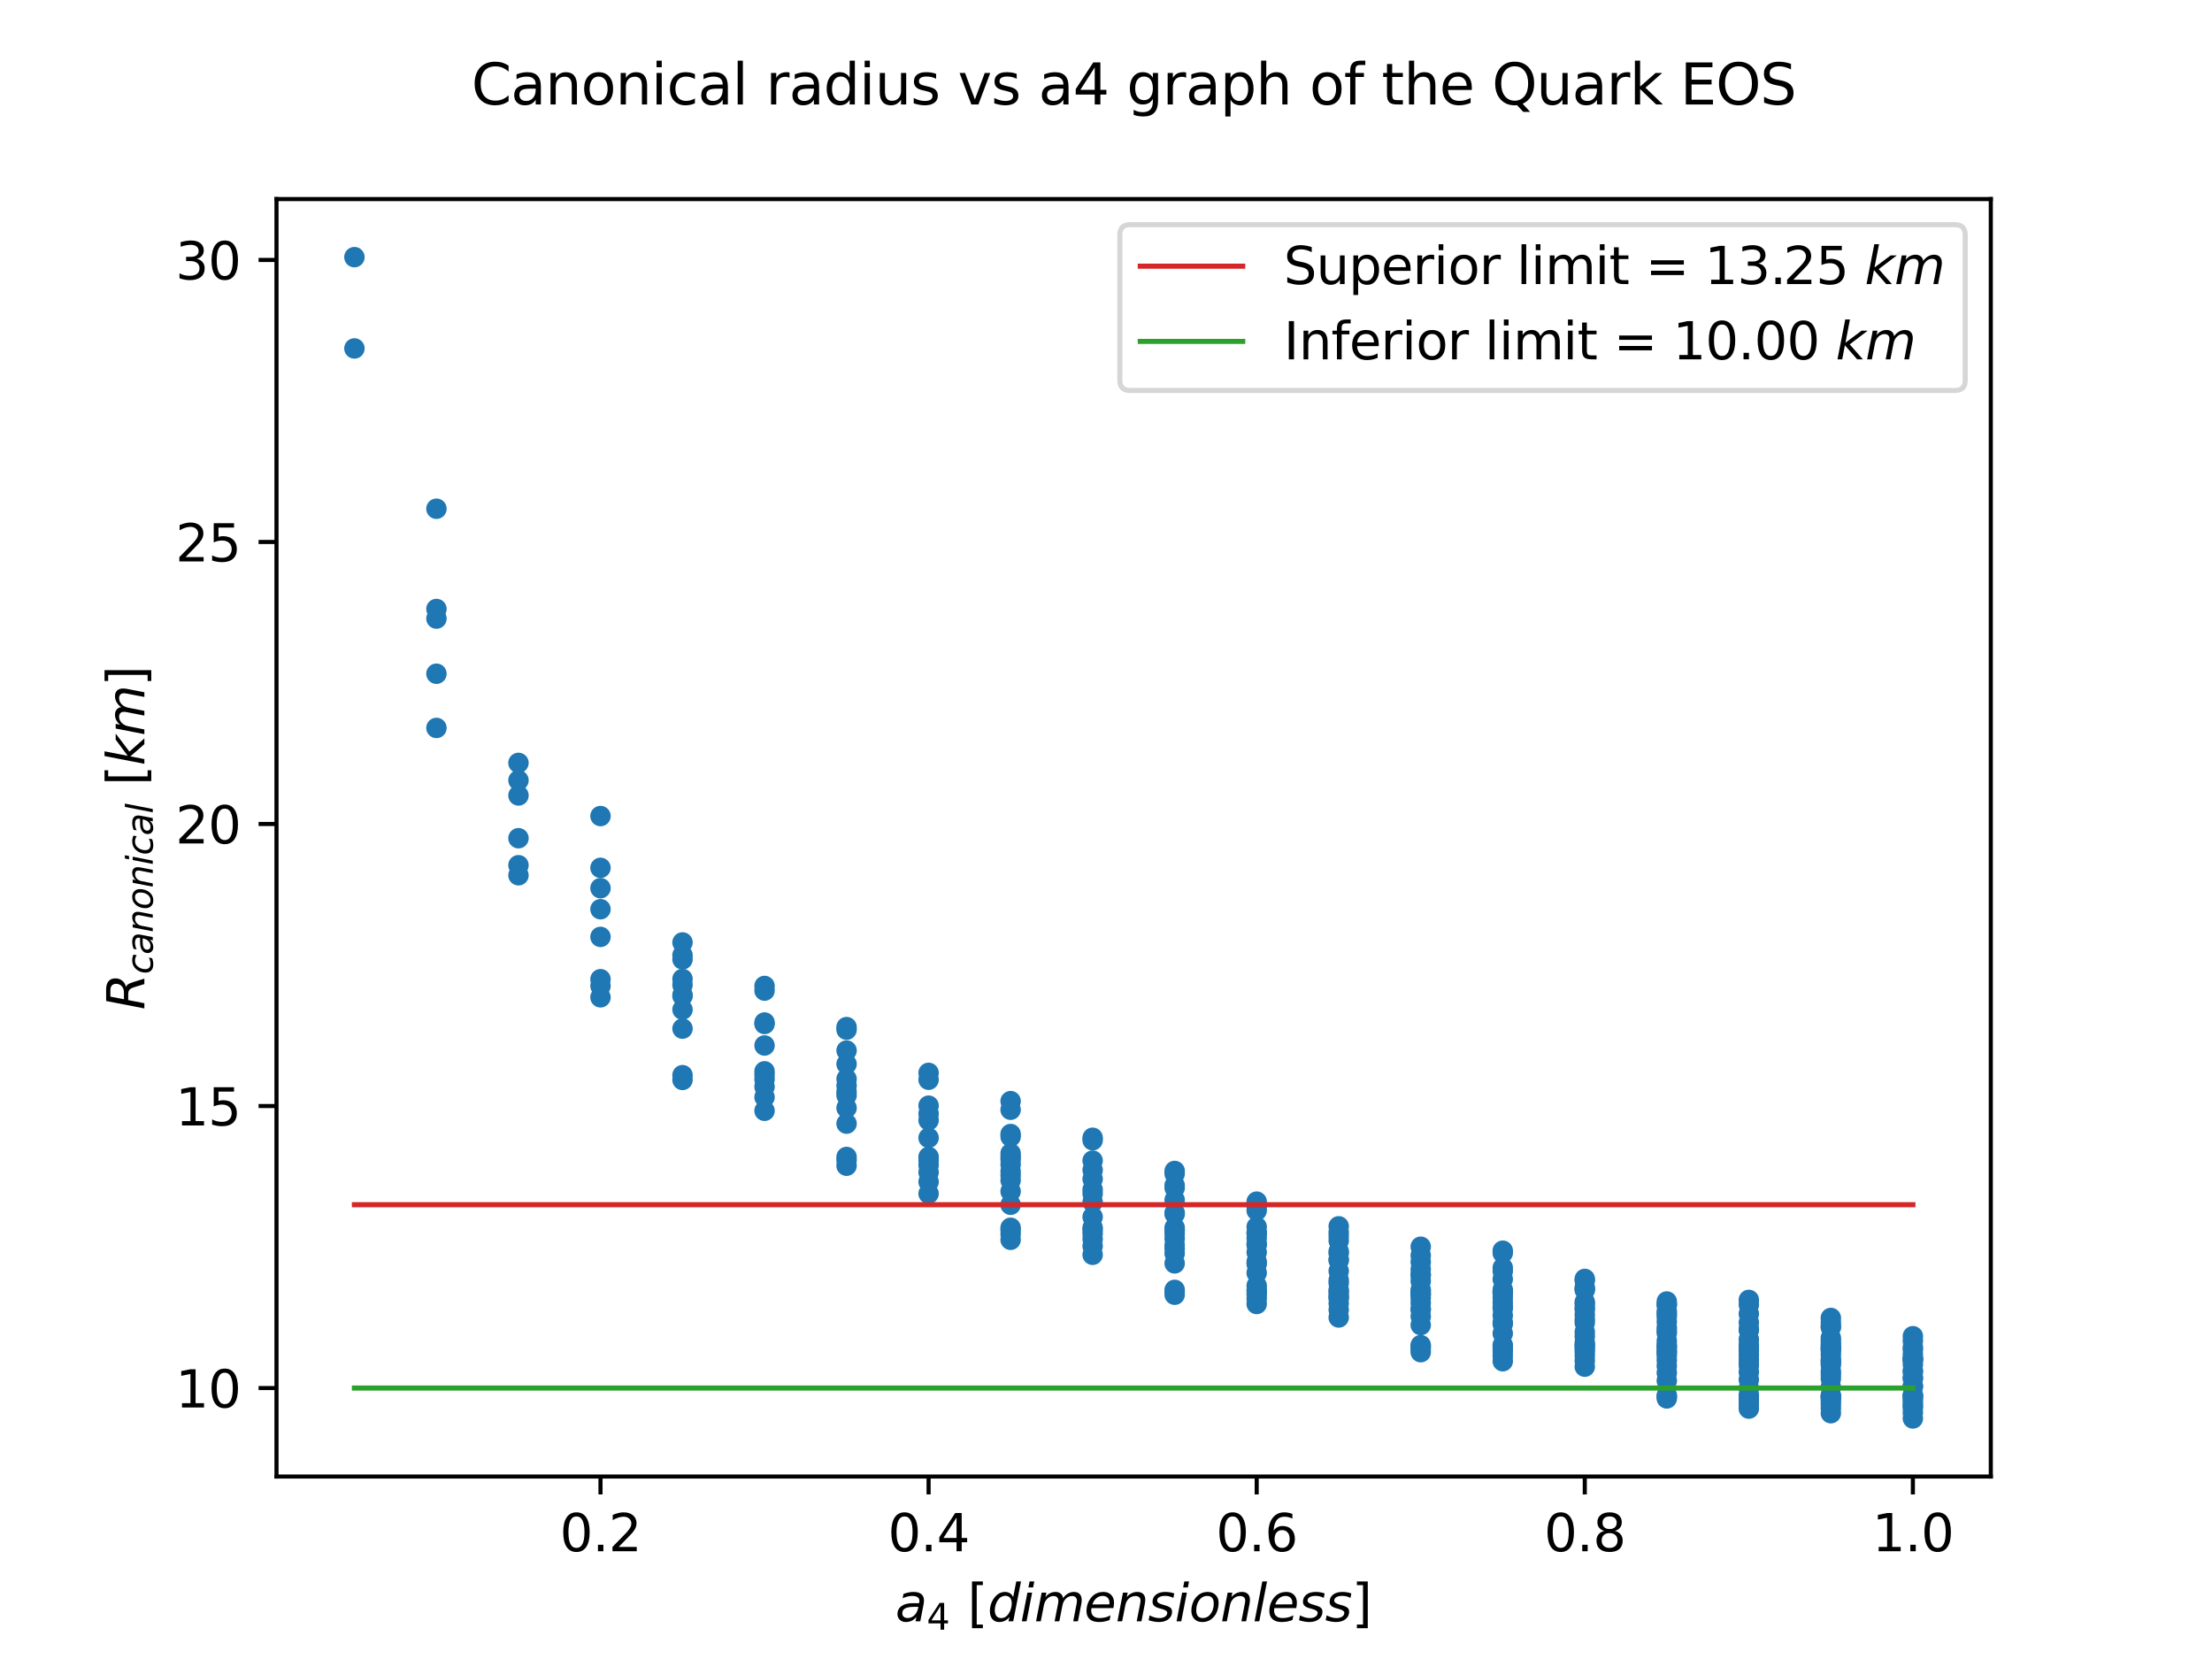 <?xml version="1.0" encoding="utf-8" standalone="no"?>
<!DOCTYPE svg PUBLIC "-//W3C//DTD SVG 1.1//EN"
  "http://www.w3.org/Graphics/SVG/1.1/DTD/svg11.dtd">
<svg xmlns:xlink="http://www.w3.org/1999/xlink" width="432pt" height="324pt" viewBox="0 0 432 324" xmlns="http://www.w3.org/2000/svg" version="1.1">
 <defs>
  <style type="text/css">*{stroke-linejoin: round; stroke-linecap: butt}</style>
 </defs>
 <g id="figure_1">
  <g id="patch_1">
   <path d="M 0 324 
L 432 324 
L 432 0 
L 0 0 
z
" style="fill: #ffffff"/>
  </g>
  <g id="axes_1">
   <g id="patch_2">
    <path d="M 54 288.36 
L 388.8 288.36 
L 388.8 38.88 
L 54 38.88 
z
" style="fill: #ffffff"/>
   </g>
   <g id="PathCollection_1">
    <defs>
     <path id="mabbca4760d" d="M 0 1.5 
C 0.398 1.5 0.779 1.342 1.061 1.061 
C 1.342 0.779 1.5 0.398 1.5 0 
C 1.5 -0.398 1.342 -0.779 1.061 -1.061 
C 0.779 -1.342 0.398 -1.5 0 -1.5 
C -0.398 -1.5 -0.779 -1.342 -1.061 -1.061 
C -1.342 -0.779 -1.5 -0.398 -1.5 0 
C -1.5 0.398 -1.342 0.779 -1.061 1.061 
C -0.779 1.342 -0.398 1.5 0 1.5 
z
" style="stroke: #1f77b4"/>
    </defs>
    <g clip-path="url(#pf62c54dc3e)">
     <use xlink:href="#mabbca4760d" x="69.218" y="68.05" style="fill: #1f77b4; stroke: #1f77b4"/>
     <use xlink:href="#mabbca4760d" x="69.218" y="50.22" style="fill: #1f77b4; stroke: #1f77b4"/>
     <use xlink:href="#mabbca4760d" x="85.237" y="142.165" style="fill: #1f77b4; stroke: #1f77b4"/>
     <use xlink:href="#mabbca4760d" x="85.237" y="120.807" style="fill: #1f77b4; stroke: #1f77b4"/>
     <use xlink:href="#mabbca4760d" x="85.237" y="131.579" style="fill: #1f77b4; stroke: #1f77b4"/>
     <use xlink:href="#mabbca4760d" x="85.237" y="118.935" style="fill: #1f77b4; stroke: #1f77b4"/>
     <use xlink:href="#mabbca4760d" x="85.237" y="99.355" style="fill: #1f77b4; stroke: #1f77b4"/>
     <use xlink:href="#mabbca4760d" x="101.256" y="168.976" style="fill: #1f77b4; stroke: #1f77b4"/>
     <use xlink:href="#mabbca4760d" x="101.256" y="170.937" style="fill: #1f77b4; stroke: #1f77b4"/>
     <use xlink:href="#mabbca4760d" x="101.256" y="148.994" style="fill: #1f77b4; stroke: #1f77b4"/>
     <use xlink:href="#mabbca4760d" x="101.256" y="155.349" style="fill: #1f77b4; stroke: #1f77b4"/>
     <use xlink:href="#mabbca4760d" x="101.256" y="163.702" style="fill: #1f77b4; stroke: #1f77b4"/>
     <use xlink:href="#mabbca4760d" x="101.256" y="152.396" style="fill: #1f77b4; stroke: #1f77b4"/>
     <use xlink:href="#mabbca4760d" x="117.276" y="191.237" style="fill: #1f77b4; stroke: #1f77b4"/>
     <use xlink:href="#mabbca4760d" x="117.276" y="192.551" style="fill: #1f77b4; stroke: #1f77b4"/>
     <use xlink:href="#mabbca4760d" x="117.276" y="173.459" style="fill: #1f77b4; stroke: #1f77b4"/>
     <use xlink:href="#mabbca4760d" x="117.276" y="194.775" style="fill: #1f77b4; stroke: #1f77b4"/>
     <use xlink:href="#mabbca4760d" x="117.276" y="177.57" style="fill: #1f77b4; stroke: #1f77b4"/>
     <use xlink:href="#mabbca4760d" x="117.276" y="182.974" style="fill: #1f77b4; stroke: #1f77b4"/>
     <use xlink:href="#mabbca4760d" x="117.276" y="169.488" style="fill: #1f77b4; stroke: #1f77b4"/>
     <use xlink:href="#mabbca4760d" x="117.276" y="159.374" style="fill: #1f77b4; stroke: #1f77b4"/>
     <use xlink:href="#mabbca4760d" x="133.295" y="191.191" style="fill: #1f77b4; stroke: #1f77b4"/>
     <use xlink:href="#mabbca4760d" x="133.295" y="209.977" style="fill: #1f77b4; stroke: #1f77b4"/>
     <use xlink:href="#mabbca4760d" x="133.295" y="192.365" style="fill: #1f77b4; stroke: #1f77b4"/>
     <use xlink:href="#mabbca4760d" x="133.295" y="210.909" style="fill: #1f77b4; stroke: #1f77b4"/>
     <use xlink:href="#mabbca4760d" x="133.295" y="194.35" style="fill: #1f77b4; stroke: #1f77b4"/>
     <use xlink:href="#mabbca4760d" x="133.295" y="197.177" style="fill: #1f77b4; stroke: #1f77b4"/>
     <use xlink:href="#mabbca4760d" x="133.295" y="200.887" style="fill: #1f77b4; stroke: #1f77b4"/>
     <use xlink:href="#mabbca4760d" x="133.295" y="187.364" style="fill: #1f77b4; stroke: #1f77b4"/>
     <use xlink:href="#mabbca4760d" x="133.295" y="194.512" style="fill: #1f77b4; stroke: #1f77b4"/>
     <use xlink:href="#mabbca4760d" x="133.295" y="186.548" style="fill: #1f77b4; stroke: #1f77b4"/>
     <use xlink:href="#mabbca4760d" x="133.295" y="184.056" style="fill: #1f77b4; stroke: #1f77b4"/>
     <use xlink:href="#mabbca4760d" x="149.314" y="209.95" style="fill: #1f77b4; stroke: #1f77b4"/>
     <use xlink:href="#mabbca4760d" x="149.314" y="210.8" style="fill: #1f77b4; stroke: #1f77b4"/>
     <use xlink:href="#mabbca4760d" x="149.314" y="212.233" style="fill: #1f77b4; stroke: #1f77b4"/>
     <use xlink:href="#mabbca4760d" x="149.314" y="214.269" style="fill: #1f77b4; stroke: #1f77b4"/>
     <use xlink:href="#mabbca4760d" x="149.314" y="199.982" style="fill: #1f77b4; stroke: #1f77b4"/>
     <use xlink:href="#mabbca4760d" x="149.314" y="216.933" style="fill: #1f77b4; stroke: #1f77b4"/>
     <use xlink:href="#mabbca4760d" x="149.314" y="204.182" style="fill: #1f77b4; stroke: #1f77b4"/>
     <use xlink:href="#mabbca4760d" x="149.314" y="209.224" style="fill: #1f77b4; stroke: #1f77b4"/>
     <use xlink:href="#mabbca4760d" x="149.314" y="199.694" style="fill: #1f77b4; stroke: #1f77b4"/>
     <use xlink:href="#mabbca4760d" x="149.314" y="193.463" style="fill: #1f77b4; stroke: #1f77b4"/>
     <use xlink:href="#mabbca4760d" x="149.314" y="192.557" style="fill: #1f77b4; stroke: #1f77b4"/>
     <use xlink:href="#mabbca4760d" x="165.333" y="225.953" style="fill: #1f77b4; stroke: #1f77b4"/>
     <use xlink:href="#mabbca4760d" x="165.333" y="210.716" style="fill: #1f77b4; stroke: #1f77b4"/>
     <use xlink:href="#mabbca4760d" x="165.333" y="226.59" style="fill: #1f77b4; stroke: #1f77b4"/>
     <use xlink:href="#mabbca4760d" x="165.333" y="212.04" style="fill: #1f77b4; stroke: #1f77b4"/>
     <use xlink:href="#mabbca4760d" x="165.333" y="227.663" style="fill: #1f77b4; stroke: #1f77b4"/>
     <use xlink:href="#mabbca4760d" x="165.333" y="213.921" style="fill: #1f77b4; stroke: #1f77b4"/>
     <use xlink:href="#mabbca4760d" x="165.333" y="216.38" style="fill: #1f77b4; stroke: #1f77b4"/>
     <use xlink:href="#mabbca4760d" x="165.333" y="219.44" style="fill: #1f77b4; stroke: #1f77b4"/>
     <use xlink:href="#mabbca4760d" x="165.333" y="207.808" style="fill: #1f77b4; stroke: #1f77b4"/>
     <use xlink:href="#mabbca4760d" x="165.333" y="213.233" style="fill: #1f77b4; stroke: #1f77b4"/>
     <use xlink:href="#mabbca4760d" x="165.333" y="205.17" style="fill: #1f77b4; stroke: #1f77b4"/>
     <use xlink:href="#mabbca4760d" x="165.333" y="200.592" style="fill: #1f77b4; stroke: #1f77b4"/>
     <use xlink:href="#mabbca4760d" x="165.333" y="201.099" style="fill: #1f77b4; stroke: #1f77b4"/>
     <use xlink:href="#mabbca4760d" x="181.352" y="225.939" style="fill: #1f77b4; stroke: #1f77b4"/>
     <use xlink:href="#mabbca4760d" x="181.352" y="226.535" style="fill: #1f77b4; stroke: #1f77b4"/>
     <use xlink:href="#mabbca4760d" x="181.352" y="227.538" style="fill: #1f77b4; stroke: #1f77b4"/>
     <use xlink:href="#mabbca4760d" x="181.352" y="228.958" style="fill: #1f77b4; stroke: #1f77b4"/>
     <use xlink:href="#mabbca4760d" x="181.352" y="215.936" style="fill: #1f77b4; stroke: #1f77b4"/>
     <use xlink:href="#mabbca4760d" x="181.352" y="230.812" style="fill: #1f77b4; stroke: #1f77b4"/>
     <use xlink:href="#mabbca4760d" x="181.352" y="218.789" style="fill: #1f77b4; stroke: #1f77b4"/>
     <use xlink:href="#mabbca4760d" x="181.352" y="233.117" style="fill: #1f77b4; stroke: #1f77b4"/>
     <use xlink:href="#mabbca4760d" x="181.352" y="222.219" style="fill: #1f77b4; stroke: #1f77b4"/>
     <use xlink:href="#mabbca4760d" x="181.352" y="226.233" style="fill: #1f77b4; stroke: #1f77b4"/>
     <use xlink:href="#mabbca4760d" x="181.352" y="217.501" style="fill: #1f77b4; stroke: #1f77b4"/>
     <use xlink:href="#mabbca4760d" x="181.352" y="210.871" style="fill: #1f77b4; stroke: #1f77b4"/>
     <use xlink:href="#mabbca4760d" x="181.352" y="209.527" style="fill: #1f77b4; stroke: #1f77b4"/>
     <use xlink:href="#mabbca4760d" x="197.371" y="225.928" style="fill: #1f77b4; stroke: #1f77b4"/>
     <use xlink:href="#mabbca4760d" x="197.371" y="239.78" style="fill: #1f77b4; stroke: #1f77b4"/>
     <use xlink:href="#mabbca4760d" x="197.371" y="226.49" style="fill: #1f77b4; stroke: #1f77b4"/>
     <use xlink:href="#mabbca4760d" x="197.371" y="240.245" style="fill: #1f77b4; stroke: #1f77b4"/>
     <use xlink:href="#mabbca4760d" x="197.371" y="227.434" style="fill: #1f77b4; stroke: #1f77b4"/>
     <use xlink:href="#mabbca4760d" x="197.371" y="241.026" style="fill: #1f77b4; stroke: #1f77b4"/>
     <use xlink:href="#mabbca4760d" x="197.371" y="228.771" style="fill: #1f77b4; stroke: #1f77b4"/>
     <use xlink:href="#mabbca4760d" x="197.371" y="242.131" style="fill: #1f77b4; stroke: #1f77b4"/>
     <use xlink:href="#mabbca4760d" x="197.371" y="230.516" style="fill: #1f77b4; stroke: #1f77b4"/>
     <use xlink:href="#mabbca4760d" x="197.371" y="232.682" style="fill: #1f77b4; stroke: #1f77b4"/>
     <use xlink:href="#mabbca4760d" x="197.371" y="221.475" style="fill: #1f77b4; stroke: #1f77b4"/>
     <use xlink:href="#mabbca4760d" x="197.371" y="235.287" style="fill: #1f77b4; stroke: #1f77b4"/>
     <use xlink:href="#mabbca4760d" x="197.371" y="225.249" style="fill: #1f77b4; stroke: #1f77b4"/>
     <use xlink:href="#mabbca4760d" x="197.371" y="229.574" style="fill: #1f77b4; stroke: #1f77b4"/>
     <use xlink:href="#mabbca4760d" x="197.371" y="221.993" style="fill: #1f77b4; stroke: #1f77b4"/>
     <use xlink:href="#mabbca4760d" x="197.371" y="216.731" style="fill: #1f77b4; stroke: #1f77b4"/>
     <use xlink:href="#mabbca4760d" x="197.371" y="215.049" style="fill: #1f77b4; stroke: #1f77b4"/>
     <use xlink:href="#mabbca4760d" x="213.39" y="239.772" style="fill: #1f77b4; stroke: #1f77b4"/>
     <use xlink:href="#mabbca4760d" x="213.39" y="240.213" style="fill: #1f77b4; stroke: #1f77b4"/>
     <use xlink:href="#mabbca4760d" x="213.39" y="240.954" style="fill: #1f77b4; stroke: #1f77b4"/>
     <use xlink:href="#mabbca4760d" x="213.39" y="242.001" style="fill: #1f77b4; stroke: #1f77b4"/>
     <use xlink:href="#mabbca4760d" x="213.39" y="230.265" style="fill: #1f77b4; stroke: #1f77b4"/>
     <use xlink:href="#mabbca4760d" x="213.39" y="243.365" style="fill: #1f77b4; stroke: #1f77b4"/>
     <use xlink:href="#mabbca4760d" x="213.39" y="232.316" style="fill: #1f77b4; stroke: #1f77b4"/>
     <use xlink:href="#mabbca4760d" x="213.39" y="245.058" style="fill: #1f77b4; stroke: #1f77b4"/>
     <use xlink:href="#mabbca4760d" x="213.39" y="234.78" style="fill: #1f77b4; stroke: #1f77b4"/>
     <use xlink:href="#mabbca4760d" x="213.39" y="237.669" style="fill: #1f77b4; stroke: #1f77b4"/>
     <use xlink:href="#mabbca4760d" x="213.39" y="228.513" style="fill: #1f77b4; stroke: #1f77b4"/>
     <use xlink:href="#mabbca4760d" x="213.39" y="233.121" style="fill: #1f77b4; stroke: #1f77b4"/>
     <use xlink:href="#mabbca4760d" x="213.39" y="226.669" style="fill: #1f77b4; stroke: #1f77b4"/>
     <use xlink:href="#mabbca4760d" x="213.39" y="222.689" style="fill: #1f77b4; stroke: #1f77b4"/>
     <use xlink:href="#mabbca4760d" x="213.39" y="222.203" style="fill: #1f77b4; stroke: #1f77b4"/>
     <use xlink:href="#mabbca4760d" x="229.41" y="239.766" style="fill: #1f77b4; stroke: #1f77b4"/>
     <use xlink:href="#mabbca4760d" x="229.41" y="251.907" style="fill: #1f77b4; stroke: #1f77b4"/>
     <use xlink:href="#mabbca4760d" x="229.41" y="240.186" style="fill: #1f77b4; stroke: #1f77b4"/>
     <use xlink:href="#mabbca4760d" x="229.41" y="252.262" style="fill: #1f77b4; stroke: #1f77b4"/>
     <use xlink:href="#mabbca4760d" x="229.41" y="240.891" style="fill: #1f77b4; stroke: #1f77b4"/>
     <use xlink:href="#mabbca4760d" x="229.41" y="252.859" style="fill: #1f77b4; stroke: #1f77b4"/>
     <use xlink:href="#mabbca4760d" x="229.41" y="241.889" style="fill: #1f77b4; stroke: #1f77b4"/>
     <use xlink:href="#mabbca4760d" x="229.41" y="243.188" style="fill: #1f77b4; stroke: #1f77b4"/>
     <use xlink:href="#mabbca4760d" x="229.41" y="244.799" style="fill: #1f77b4; stroke: #1f77b4"/>
     <use xlink:href="#mabbca4760d" x="229.41" y="234.345" style="fill: #1f77b4; stroke: #1f77b4"/>
     <use xlink:href="#mabbca4760d" x="229.41" y="246.734" style="fill: #1f77b4; stroke: #1f77b4"/>
     <use xlink:href="#mabbca4760d" x="229.41" y="237.091" style="fill: #1f77b4; stroke: #1f77b4"/>
     <use xlink:href="#mabbca4760d" x="229.41" y="240.25" style="fill: #1f77b4; stroke: #1f77b4"/>
     <use xlink:href="#mabbca4760d" x="229.41" y="231.991" style="fill: #1f77b4; stroke: #1f77b4"/>
     <use xlink:href="#mabbca4760d" x="229.41" y="243.824" style="fill: #1f77b4; stroke: #1f77b4"/>
     <use xlink:href="#mabbca4760d" x="229.41" y="236.852" style="fill: #1f77b4; stroke: #1f77b4"/>
     <use xlink:href="#mabbca4760d" x="229.41" y="231.492" style="fill: #1f77b4; stroke: #1f77b4"/>
     <use xlink:href="#mabbca4760d" x="229.41" y="228.687" style="fill: #1f77b4; stroke: #1f77b4"/>
     <use xlink:href="#mabbca4760d" x="229.41" y="229.226" style="fill: #1f77b4; stroke: #1f77b4"/>
     <use xlink:href="#mabbca4760d" x="245.429" y="251.902" style="fill: #1f77b4; stroke: #1f77b4"/>
     <use xlink:href="#mabbca4760d" x="245.429" y="252.242" style="fill: #1f77b4; stroke: #1f77b4"/>
     <use xlink:href="#mabbca4760d" x="245.429" y="240.837" style="fill: #1f77b4; stroke: #1f77b4"/>
     <use xlink:href="#mabbca4760d" x="245.429" y="252.813" style="fill: #1f77b4; stroke: #1f77b4"/>
     <use xlink:href="#mabbca4760d" x="245.429" y="241.791" style="fill: #1f77b4; stroke: #1f77b4"/>
     <use xlink:href="#mabbca4760d" x="245.429" y="253.619" style="fill: #1f77b4; stroke: #1f77b4"/>
     <use xlink:href="#mabbca4760d" x="245.429" y="243.033" style="fill: #1f77b4; stroke: #1f77b4"/>
     <use xlink:href="#mabbca4760d" x="245.429" y="254.668" style="fill: #1f77b4; stroke: #1f77b4"/>
     <use xlink:href="#mabbca4760d" x="245.429" y="244.573" style="fill: #1f77b4; stroke: #1f77b4"/>
     <use xlink:href="#mabbca4760d" x="245.429" y="246.421" style="fill: #1f77b4; stroke: #1f77b4"/>
     <use xlink:href="#mabbca4760d" x="245.429" y="248.59" style="fill: #1f77b4; stroke: #1f77b4"/>
     <use xlink:href="#mabbca4760d" x="245.429" y="239.606" style="fill: #1f77b4; stroke: #1f77b4"/>
     <use xlink:href="#mabbca4760d" x="245.429" y="251.089" style="fill: #1f77b4; stroke: #1f77b4"/>
     <use xlink:href="#mabbca4760d" x="245.429" y="243.02" style="fill: #1f77b4; stroke: #1f77b4"/>
     <use xlink:href="#mabbca4760d" x="245.429" y="235.66" style="fill: #1f77b4; stroke: #1f77b4"/>
     <use xlink:href="#mabbca4760d" x="245.429" y="246.83" style="fill: #1f77b4; stroke: #1f77b4"/>
     <use xlink:href="#mabbca4760d" x="245.429" y="240.744" style="fill: #1f77b4; stroke: #1f77b4"/>
     <use xlink:href="#mabbca4760d" x="245.429" y="236.422" style="fill: #1f77b4; stroke: #1f77b4"/>
     <use xlink:href="#mabbca4760d" x="245.429" y="234.678" style="fill: #1f77b4; stroke: #1f77b4"/>
     <use xlink:href="#mabbca4760d" x="261.448" y="251.898" style="fill: #1f77b4; stroke: #1f77b4"/>
     <use xlink:href="#mabbca4760d" x="261.448" y="252.224" style="fill: #1f77b4; stroke: #1f77b4"/>
     <use xlink:href="#mabbca4760d" x="261.448" y="252.772" style="fill: #1f77b4; stroke: #1f77b4"/>
     <use xlink:href="#mabbca4760d" x="261.448" y="253.546" style="fill: #1f77b4; stroke: #1f77b4"/>
     <use xlink:href="#mabbca4760d" x="261.448" y="254.553" style="fill: #1f77b4; stroke: #1f77b4"/>
     <use xlink:href="#mabbca4760d" x="261.448" y="244.374" style="fill: #1f77b4; stroke: #1f77b4"/>
     <use xlink:href="#mabbca4760d" x="261.448" y="255.801" style="fill: #1f77b4; stroke: #1f77b4"/>
     <use xlink:href="#mabbca4760d" x="261.448" y="246.146" style="fill: #1f77b4; stroke: #1f77b4"/>
     <use xlink:href="#mabbca4760d" x="261.448" y="257.3" style="fill: #1f77b4; stroke: #1f77b4"/>
     <use xlink:href="#mabbca4760d" x="261.448" y="248.224" style="fill: #1f77b4; stroke: #1f77b4"/>
     <use xlink:href="#mabbca4760d" x="261.448" y="250.618" style="fill: #1f77b4; stroke: #1f77b4"/>
     <use xlink:href="#mabbca4760d" x="261.448" y="242.312" style="fill: #1f77b4; stroke: #1f77b4"/>
     <use xlink:href="#mabbca4760d" x="261.448" y="253.338" style="fill: #1f77b4; stroke: #1f77b4"/>
     <use xlink:href="#mabbca4760d" x="261.448" y="245.966" style="fill: #1f77b4; stroke: #1f77b4"/>
     <use xlink:href="#mabbca4760d" x="261.448" y="239.499" style="fill: #1f77b4; stroke: #1f77b4"/>
     <use xlink:href="#mabbca4760d" x="261.448" y="249.995" style="fill: #1f77b4; stroke: #1f77b4"/>
     <use xlink:href="#mabbca4760d" x="261.448" y="244.774" style="fill: #1f77b4; stroke: #1f77b4"/>
     <use xlink:href="#mabbca4760d" x="261.448" y="241.425" style="fill: #1f77b4; stroke: #1f77b4"/>
     <use xlink:href="#mabbca4760d" x="261.448" y="240.622" style="fill: #1f77b4; stroke: #1f77b4"/>
     <use xlink:href="#mabbca4760d" x="277.467" y="251.894" style="fill: #1f77b4; stroke: #1f77b4"/>
     <use xlink:href="#mabbca4760d" x="277.467" y="262.701" style="fill: #1f77b4; stroke: #1f77b4"/>
     <use xlink:href="#mabbca4760d" x="277.467" y="252.208" style="fill: #1f77b4; stroke: #1f77b4"/>
     <use xlink:href="#mabbca4760d" x="277.467" y="262.974" style="fill: #1f77b4; stroke: #1f77b4"/>
     <use xlink:href="#mabbca4760d" x="277.467" y="252.736" style="fill: #1f77b4; stroke: #1f77b4"/>
     <use xlink:href="#mabbca4760d" x="277.467" y="263.432" style="fill: #1f77b4; stroke: #1f77b4"/>
     <use xlink:href="#mabbca4760d" x="277.467" y="253.482" style="fill: #1f77b4; stroke: #1f77b4"/>
     <use xlink:href="#mabbca4760d" x="277.467" y="264.079" style="fill: #1f77b4; stroke: #1f77b4"/>
     <use xlink:href="#mabbca4760d" x="277.467" y="254.451" style="fill: #1f77b4; stroke: #1f77b4"/>
     <use xlink:href="#mabbca4760d" x="277.467" y="255.652" style="fill: #1f77b4; stroke: #1f77b4"/>
     <use xlink:href="#mabbca4760d" x="277.467" y="257.093" style="fill: #1f77b4; stroke: #1f77b4"/>
     <use xlink:href="#mabbca4760d" x="277.467" y="247.899" style="fill: #1f77b4; stroke: #1f77b4"/>
     <use xlink:href="#mabbca4760d" x="277.467" y="258.785" style="fill: #1f77b4; stroke: #1f77b4"/>
     <use xlink:href="#mabbca4760d" x="277.467" y="250.201" style="fill: #1f77b4; stroke: #1f77b4"/>
     <use xlink:href="#mabbca4760d" x="277.467" y="252.814" style="fill: #1f77b4; stroke: #1f77b4"/>
     <use xlink:href="#mabbca4760d" x="277.467" y="245.198" style="fill: #1f77b4; stroke: #1f77b4"/>
     <use xlink:href="#mabbca4760d" x="277.467" y="255.746" style="fill: #1f77b4; stroke: #1f77b4"/>
     <use xlink:href="#mabbca4760d" x="277.467" y="249.076" style="fill: #1f77b4; stroke: #1f77b4"/>
     <use xlink:href="#mabbca4760d" x="277.467" y="243.483" style="fill: #1f77b4; stroke: #1f77b4"/>
     <use xlink:href="#mabbca4760d" x="277.467" y="248.921" style="fill: #1f77b4; stroke: #1f77b4"/>
     <use xlink:href="#mabbca4760d" x="277.467" y="246.471" style="fill: #1f77b4; stroke: #1f77b4"/>
     <use xlink:href="#mabbca4760d" x="293.486" y="251.89" style="fill: #1f77b4; stroke: #1f77b4"/>
     <use xlink:href="#mabbca4760d" x="293.486" y="262.698" style="fill: #1f77b4; stroke: #1f77b4"/>
     <use xlink:href="#mabbca4760d" x="293.486" y="252.194" style="fill: #1f77b4; stroke: #1f77b4"/>
     <use xlink:href="#mabbca4760d" x="293.486" y="262.962" style="fill: #1f77b4; stroke: #1f77b4"/>
     <use xlink:href="#mabbca4760d" x="293.486" y="252.704" style="fill: #1f77b4; stroke: #1f77b4"/>
     <use xlink:href="#mabbca4760d" x="293.486" y="263.404" style="fill: #1f77b4; stroke: #1f77b4"/>
     <use xlink:href="#mabbca4760d" x="293.486" y="253.424" style="fill: #1f77b4; stroke: #1f77b4"/>
     <use xlink:href="#mabbca4760d" x="293.486" y="264.028" style="fill: #1f77b4; stroke: #1f77b4"/>
     <use xlink:href="#mabbca4760d" x="293.486" y="254.359" style="fill: #1f77b4; stroke: #1f77b4"/>
     <use xlink:href="#mabbca4760d" x="293.486" y="264.841" style="fill: #1f77b4; stroke: #1f77b4"/>
     <use xlink:href="#mabbca4760d" x="293.486" y="255.518" style="fill: #1f77b4; stroke: #1f77b4"/>
     <use xlink:href="#mabbca4760d" x="293.486" y="265.847" style="fill: #1f77b4; stroke: #1f77b4"/>
     <use xlink:href="#mabbca4760d" x="293.486" y="256.908" style="fill: #1f77b4; stroke: #1f77b4"/>
     <use xlink:href="#mabbca4760d" x="293.486" y="258.538" style="fill: #1f77b4; stroke: #1f77b4"/>
     <use xlink:href="#mabbca4760d" x="293.486" y="249.826" style="fill: #1f77b4; stroke: #1f77b4"/>
     <use xlink:href="#mabbca4760d" x="293.486" y="260.42" style="fill: #1f77b4; stroke: #1f77b4"/>
     <use xlink:href="#mabbca4760d" x="293.486" y="252.345" style="fill: #1f77b4; stroke: #1f77b4"/>
     <use xlink:href="#mabbca4760d" x="293.486" y="255.17" style="fill: #1f77b4; stroke: #1f77b4"/>
     <use xlink:href="#mabbca4760d" x="293.486" y="248.251" style="fill: #1f77b4; stroke: #1f77b4"/>
     <use xlink:href="#mabbca4760d" x="293.486" y="258.308" style="fill: #1f77b4; stroke: #1f77b4"/>
     <use xlink:href="#mabbca4760d" x="293.486" y="252.337" style="fill: #1f77b4; stroke: #1f77b4"/>
     <use xlink:href="#mabbca4760d" x="293.486" y="247.59" style="fill: #1f77b4; stroke: #1f77b4"/>
     <use xlink:href="#mabbca4760d" x="293.486" y="244.704" style="fill: #1f77b4; stroke: #1f77b4"/>
     <use xlink:href="#mabbca4760d" x="293.486" y="244.261" style="fill: #1f77b4; stroke: #1f77b4"/>
     <use xlink:href="#mabbca4760d" x="309.505" y="262.696" style="fill: #1f77b4; stroke: #1f77b4"/>
     <use xlink:href="#mabbca4760d" x="309.505" y="262.951" style="fill: #1f77b4; stroke: #1f77b4"/>
     <use xlink:href="#mabbca4760d" x="309.505" y="263.379" style="fill: #1f77b4; stroke: #1f77b4"/>
     <use xlink:href="#mabbca4760d" x="309.505" y="263.983" style="fill: #1f77b4; stroke: #1f77b4"/>
     <use xlink:href="#mabbca4760d" x="309.505" y="254.276" style="fill: #1f77b4; stroke: #1f77b4"/>
     <use xlink:href="#mabbca4760d" x="309.505" y="264.768" style="fill: #1f77b4; stroke: #1f77b4"/>
     <use xlink:href="#mabbca4760d" x="309.505" y="255.396" style="fill: #1f77b4; stroke: #1f77b4"/>
     <use xlink:href="#mabbca4760d" x="309.505" y="265.742" style="fill: #1f77b4; stroke: #1f77b4"/>
     <use xlink:href="#mabbca4760d" x="309.505" y="256.74" style="fill: #1f77b4; stroke: #1f77b4"/>
     <use xlink:href="#mabbca4760d" x="309.505" y="266.912" style="fill: #1f77b4; stroke: #1f77b4"/>
     <use xlink:href="#mabbca4760d" x="309.505" y="258.316" style="fill: #1f77b4; stroke: #1f77b4"/>
     <use xlink:href="#mabbca4760d" x="309.505" y="260.133" style="fill: #1f77b4; stroke: #1f77b4"/>
     <use xlink:href="#mabbca4760d" x="309.505" y="251.921" style="fill: #1f77b4; stroke: #1f77b4"/>
     <use xlink:href="#mabbca4760d" x="309.505" y="262.203" style="fill: #1f77b4; stroke: #1f77b4"/>
     <use xlink:href="#mabbca4760d" x="309.505" y="254.65" style="fill: #1f77b4; stroke: #1f77b4"/>
     <use xlink:href="#mabbca4760d" x="309.505" y="257.681" style="fill: #1f77b4; stroke: #1f77b4"/>
     <use xlink:href="#mabbca4760d" x="309.505" y="251.459" style="fill: #1f77b4; stroke: #1f77b4"/>
     <use xlink:href="#mabbca4760d" x="309.505" y="261.02" style="fill: #1f77b4; stroke: #1f77b4"/>
     <use xlink:href="#mabbca4760d" x="309.505" y="255.737" style="fill: #1f77b4; stroke: #1f77b4"/>
     <use xlink:href="#mabbca4760d" x="309.505" y="251.799" style="fill: #1f77b4; stroke: #1f77b4"/>
     <use xlink:href="#mabbca4760d" x="309.505" y="249.771" style="fill: #1f77b4; stroke: #1f77b4"/>
     <use xlink:href="#mabbca4760d" x="309.505" y="250.1" style="fill: #1f77b4; stroke: #1f77b4"/>
     <use xlink:href="#mabbca4760d" x="325.524" y="262.693" style="fill: #1f77b4; stroke: #1f77b4"/>
     <use xlink:href="#mabbca4760d" x="325.524" y="272.512" style="fill: #1f77b4; stroke: #1f77b4"/>
     <use xlink:href="#mabbca4760d" x="325.524" y="262.941" style="fill: #1f77b4; stroke: #1f77b4"/>
     <use xlink:href="#mabbca4760d" x="325.524" y="272.735" style="fill: #1f77b4; stroke: #1f77b4"/>
     <use xlink:href="#mabbca4760d" x="325.524" y="263.356" style="fill: #1f77b4; stroke: #1f77b4"/>
     <use xlink:href="#mabbca4760d" x="325.524" y="273.108" style="fill: #1f77b4; stroke: #1f77b4"/>
     <use xlink:href="#mabbca4760d" x="325.524" y="263.941" style="fill: #1f77b4; stroke: #1f77b4"/>
     <use xlink:href="#mabbca4760d" x="325.524" y="264.703" style="fill: #1f77b4; stroke: #1f77b4"/>
     <use xlink:href="#mabbca4760d" x="325.524" y="265.646" style="fill: #1f77b4; stroke: #1f77b4"/>
     <use xlink:href="#mabbca4760d" x="325.524" y="256.588" style="fill: #1f77b4; stroke: #1f77b4"/>
     <use xlink:href="#mabbca4760d" x="325.524" y="266.779" style="fill: #1f77b4; stroke: #1f77b4"/>
     <use xlink:href="#mabbca4760d" x="325.524" y="258.114" style="fill: #1f77b4; stroke: #1f77b4"/>
     <use xlink:href="#mabbca4760d" x="325.524" y="268.11" style="fill: #1f77b4; stroke: #1f77b4"/>
     <use xlink:href="#mabbca4760d" x="325.524" y="259.873" style="fill: #1f77b4; stroke: #1f77b4"/>
     <use xlink:href="#mabbca4760d" x="325.524" y="269.651" style="fill: #1f77b4; stroke: #1f77b4"/>
     <use xlink:href="#mabbca4760d" x="325.524" y="261.876" style="fill: #1f77b4; stroke: #1f77b4"/>
     <use xlink:href="#mabbca4760d" x="325.524" y="254.178" style="fill: #1f77b4; stroke: #1f77b4"/>
     <use xlink:href="#mabbca4760d" x="325.524" y="264.132" style="fill: #1f77b4; stroke: #1f77b4"/>
     <use xlink:href="#mabbca4760d" x="325.524" y="257.111" style="fill: #1f77b4; stroke: #1f77b4"/>
     <use xlink:href="#mabbca4760d" x="325.524" y="260.342" style="fill: #1f77b4; stroke: #1f77b4"/>
     <use xlink:href="#mabbca4760d" x="325.524" y="254.809" style="fill: #1f77b4; stroke: #1f77b4"/>
     <use xlink:href="#mabbca4760d" x="325.524" y="259.267" style="fill: #1f77b4; stroke: #1f77b4"/>
     <use xlink:href="#mabbca4760d" x="325.524" y="256.096" style="fill: #1f77b4; stroke: #1f77b4"/>
     <use xlink:href="#mabbca4760d" x="325.524" y="254.849" style="fill: #1f77b4; stroke: #1f77b4"/>
     <use xlink:href="#mabbca4760d" x="341.544" y="262.691" style="fill: #1f77b4; stroke: #1f77b4"/>
     <use xlink:href="#mabbca4760d" x="341.544" y="272.51" style="fill: #1f77b4; stroke: #1f77b4"/>
     <use xlink:href="#mabbca4760d" x="341.544" y="262.931" style="fill: #1f77b4; stroke: #1f77b4"/>
     <use xlink:href="#mabbca4760d" x="341.544" y="272.727" style="fill: #1f77b4; stroke: #1f77b4"/>
     <use xlink:href="#mabbca4760d" x="341.544" y="263.335" style="fill: #1f77b4; stroke: #1f77b4"/>
     <use xlink:href="#mabbca4760d" x="341.544" y="273.089" style="fill: #1f77b4; stroke: #1f77b4"/>
     <use xlink:href="#mabbca4760d" x="341.544" y="263.904" style="fill: #1f77b4; stroke: #1f77b4"/>
     <use xlink:href="#mabbca4760d" x="341.544" y="273.602" style="fill: #1f77b4; stroke: #1f77b4"/>
     <use xlink:href="#mabbca4760d" x="341.544" y="264.643" style="fill: #1f77b4; stroke: #1f77b4"/>
     <use xlink:href="#mabbca4760d" x="341.544" y="274.27" style="fill: #1f77b4; stroke: #1f77b4"/>
     <use xlink:href="#mabbca4760d" x="341.544" y="265.559" style="fill: #1f77b4; stroke: #1f77b4"/>
     <use xlink:href="#mabbca4760d" x="341.544" y="275.099" style="fill: #1f77b4; stroke: #1f77b4"/>
     <use xlink:href="#mabbca4760d" x="341.544" y="266.658" style="fill: #1f77b4; stroke: #1f77b4"/>
     <use xlink:href="#mabbca4760d" x="341.544" y="267.949" style="fill: #1f77b4; stroke: #1f77b4"/>
     <use xlink:href="#mabbca4760d" x="341.544" y="259.635" style="fill: #1f77b4; stroke: #1f77b4"/>
     <use xlink:href="#mabbca4760d" x="341.544" y="269.443" style="fill: #1f77b4; stroke: #1f77b4"/>
     <use xlink:href="#mabbca4760d" x="341.544" y="261.576" style="fill: #1f77b4; stroke: #1f77b4"/>
     <use xlink:href="#mabbca4760d" x="341.544" y="271.151" style="fill: #1f77b4; stroke: #1f77b4"/>
     <use xlink:href="#mabbca4760d" x="341.544" y="263.763" style="fill: #1f77b4; stroke: #1f77b4"/>
     <use xlink:href="#mabbca4760d" x="341.544" y="256.591" style="fill: #1f77b4; stroke: #1f77b4"/>
     <use xlink:href="#mabbca4760d" x="341.544" y="266.207" style="fill: #1f77b4; stroke: #1f77b4"/>
     <use xlink:href="#mabbca4760d" x="341.544" y="259.724" style="fill: #1f77b4; stroke: #1f77b4"/>
     <use xlink:href="#mabbca4760d" x="341.544" y="263.15" style="fill: #1f77b4; stroke: #1f77b4"/>
     <use xlink:href="#mabbca4760d" x="341.544" y="258.292" style="fill: #1f77b4; stroke: #1f77b4"/>
     <use xlink:href="#mabbca4760d" x="341.544" y="254.815" style="fill: #1f77b4; stroke: #1f77b4"/>
     <use xlink:href="#mabbca4760d" x="341.544" y="253.868" style="fill: #1f77b4; stroke: #1f77b4"/>
     <use xlink:href="#mabbca4760d" x="357.563" y="272.508" style="fill: #1f77b4; stroke: #1f77b4"/>
     <use xlink:href="#mabbca4760d" x="357.563" y="262.923" style="fill: #1f77b4; stroke: #1f77b4"/>
     <use xlink:href="#mabbca4760d" x="357.563" y="272.719" style="fill: #1f77b4; stroke: #1f77b4"/>
     <use xlink:href="#mabbca4760d" x="357.563" y="263.315" style="fill: #1f77b4; stroke: #1f77b4"/>
     <use xlink:href="#mabbca4760d" x="357.563" y="273.072" style="fill: #1f77b4; stroke: #1f77b4"/>
     <use xlink:href="#mabbca4760d" x="357.563" y="263.869" style="fill: #1f77b4; stroke: #1f77b4"/>
     <use xlink:href="#mabbca4760d" x="357.563" y="273.57" style="fill: #1f77b4; stroke: #1f77b4"/>
     <use xlink:href="#mabbca4760d" x="357.563" y="264.588" style="fill: #1f77b4; stroke: #1f77b4"/>
     <use xlink:href="#mabbca4760d" x="357.563" y="274.22" style="fill: #1f77b4; stroke: #1f77b4"/>
     <use xlink:href="#mabbca4760d" x="357.563" y="265.478" style="fill: #1f77b4; stroke: #1f77b4"/>
     <use xlink:href="#mabbca4760d" x="357.563" y="275.026" style="fill: #1f77b4; stroke: #1f77b4"/>
     <use xlink:href="#mabbca4760d" x="357.563" y="266.547" style="fill: #1f77b4; stroke: #1f77b4"/>
     <use xlink:href="#mabbca4760d" x="357.563" y="275.998" style="fill: #1f77b4; stroke: #1f77b4"/>
     <use xlink:href="#mabbca4760d" x="357.563" y="267.801" style="fill: #1f77b4; stroke: #1f77b4"/>
     <use xlink:href="#mabbca4760d" x="357.563" y="269.251" style="fill: #1f77b4; stroke: #1f77b4"/>
     <use xlink:href="#mabbca4760d" x="357.563" y="261.302" style="fill: #1f77b4; stroke: #1f77b4"/>
     <use xlink:href="#mabbca4760d" x="357.563" y="270.909" style="fill: #1f77b4; stroke: #1f77b4"/>
     <use xlink:href="#mabbca4760d" x="357.563" y="263.424" style="fill: #1f77b4; stroke: #1f77b4"/>
     <use xlink:href="#mabbca4760d" x="357.563" y="272.789" style="fill: #1f77b4; stroke: #1f77b4"/>
     <use xlink:href="#mabbca4760d" x="357.563" y="265.795" style="fill: #1f77b4; stroke: #1f77b4"/>
     <use xlink:href="#mabbca4760d" x="357.563" y="259.156" style="fill: #1f77b4; stroke: #1f77b4"/>
     <use xlink:href="#mabbca4760d" x="357.563" y="268.428" style="fill: #1f77b4; stroke: #1f77b4"/>
     <use xlink:href="#mabbca4760d" x="357.563" y="262.483" style="fill: #1f77b4; stroke: #1f77b4"/>
     <use xlink:href="#mabbca4760d" x="357.563" y="257.396" style="fill: #1f77b4; stroke: #1f77b4"/>
     <use xlink:href="#mabbca4760d" x="357.563" y="266.105" style="fill: #1f77b4; stroke: #1f77b4"/>
     <use xlink:href="#mabbca4760d" x="357.563" y="261.902" style="fill: #1f77b4; stroke: #1f77b4"/>
     <use xlink:href="#mabbca4760d" x="357.563" y="259.159" style="fill: #1f77b4; stroke: #1f77b4"/>
     <use xlink:href="#mabbca4760d" x="357.563" y="258.297" style="fill: #1f77b4; stroke: #1f77b4"/>
     <use xlink:href="#mabbca4760d" x="373.582" y="272.507" style="fill: #1f77b4; stroke: #1f77b4"/>
     <use xlink:href="#mabbca4760d" x="373.582" y="272.712" style="fill: #1f77b4; stroke: #1f77b4"/>
     <use xlink:href="#mabbca4760d" x="373.582" y="273.056" style="fill: #1f77b4; stroke: #1f77b4"/>
     <use xlink:href="#mabbca4760d" x="373.582" y="273.541" style="fill: #1f77b4; stroke: #1f77b4"/>
     <use xlink:href="#mabbca4760d" x="373.582" y="264.537" style="fill: #1f77b4; stroke: #1f77b4"/>
     <use xlink:href="#mabbca4760d" x="373.582" y="274.174" style="fill: #1f77b4; stroke: #1f77b4"/>
     <use xlink:href="#mabbca4760d" x="373.582" y="265.404" style="fill: #1f77b4; stroke: #1f77b4"/>
     <use xlink:href="#mabbca4760d" x="373.582" y="274.959" style="fill: #1f77b4; stroke: #1f77b4"/>
     <use xlink:href="#mabbca4760d" x="373.582" y="266.444" style="fill: #1f77b4; stroke: #1f77b4"/>
     <use xlink:href="#mabbca4760d" x="373.582" y="275.904" style="fill: #1f77b4; stroke: #1f77b4"/>
     <use xlink:href="#mabbca4760d" x="373.582" y="267.664" style="fill: #1f77b4; stroke: #1f77b4"/>
     <use xlink:href="#mabbca4760d" x="373.582" y="277.02" style="fill: #1f77b4; stroke: #1f77b4"/>
     <use xlink:href="#mabbca4760d" x="373.582" y="269.074" style="fill: #1f77b4; stroke: #1f77b4"/>
     <use xlink:href="#mabbca4760d" x="373.582" y="270.685" style="fill: #1f77b4; stroke: #1f77b4"/>
     <use xlink:href="#mabbca4760d" x="373.582" y="263.112" style="fill: #1f77b4; stroke: #1f77b4"/>
     <use xlink:href="#mabbca4760d" x="373.582" y="272.511" style="fill: #1f77b4; stroke: #1f77b4"/>
     <use xlink:href="#mabbca4760d" x="373.582" y="265.416" style="fill: #1f77b4; stroke: #1f77b4"/>
     <use xlink:href="#mabbca4760d" x="373.582" y="274.57" style="fill: #1f77b4; stroke: #1f77b4"/>
     <use xlink:href="#mabbca4760d" x="373.582" y="267.973" style="fill: #1f77b4; stroke: #1f77b4"/>
     <use xlink:href="#mabbca4760d" x="373.582" y="261.869" style="fill: #1f77b4; stroke: #1f77b4"/>
     <use xlink:href="#mabbca4760d" x="373.582" y="270.802" style="fill: #1f77b4; stroke: #1f77b4"/>
     <use xlink:href="#mabbca4760d" x="373.582" y="265.389" style="fill: #1f77b4; stroke: #1f77b4"/>
     <use xlink:href="#mabbca4760d" x="373.582" y="260.96" style="fill: #1f77b4; stroke: #1f77b4"/>
     <use xlink:href="#mabbca4760d" x="373.582" y="269.21" style="fill: #1f77b4; stroke: #1f77b4"/>
     <use xlink:href="#mabbca4760d" x="373.582" y="265.636" style="fill: #1f77b4; stroke: #1f77b4"/>
     <use xlink:href="#mabbca4760d" x="373.582" y="263.583" style="fill: #1f77b4; stroke: #1f77b4"/>
    </g>
   </g>
   <g id="matplotlib.axis_1">
    <g id="xtick_1">
     <g id="line2d_1">
      <defs>
       <path id="m804e819d13" d="M 0 0 
L 0 3.5 
" style="stroke: #000000; stroke-width: 0.8"/>
      </defs>
      <g>
       <use xlink:href="#m804e819d13" x="117.276" y="288.36" style="stroke: #000000; stroke-width: 0.8"/>
      </g>
     </g>
     <g id="text_1">
      <!-- 0.2 -->
      <g transform="translate(109.324 302.958) scale(0.1 -0.1)">
       <defs>
        <path id="DejaVuSans-30" d="M 2034 4250 
Q 1547 4250 1301 3770 
Q 1056 3291 1056 2328 
Q 1056 1369 1301 889 
Q 1547 409 2034 409 
Q 2525 409 2770 889 
Q 3016 1369 3016 2328 
Q 3016 3291 2770 3770 
Q 2525 4250 2034 4250 
z
M 2034 4750 
Q 2819 4750 3233 4129 
Q 3647 3509 3647 2328 
Q 3647 1150 3233 529 
Q 2819 -91 2034 -91 
Q 1250 -91 836 529 
Q 422 1150 422 2328 
Q 422 3509 836 4129 
Q 1250 4750 2034 4750 
z
" transform="scale(0.016)"/>
        <path id="DejaVuSans-2e" d="M 684 794 
L 1344 794 
L 1344 0 
L 684 0 
L 684 794 
z
" transform="scale(0.016)"/>
        <path id="DejaVuSans-32" d="M 1228 531 
L 3431 531 
L 3431 0 
L 469 0 
L 469 531 
Q 828 903 1448 1529 
Q 2069 2156 2228 2338 
Q 2531 2678 2651 2914 
Q 2772 3150 2772 3378 
Q 2772 3750 2511 3984 
Q 2250 4219 1831 4219 
Q 1534 4219 1204 4116 
Q 875 4013 500 3803 
L 500 4441 
Q 881 4594 1212 4672 
Q 1544 4750 1819 4750 
Q 2544 4750 2975 4387 
Q 3406 4025 3406 3419 
Q 3406 3131 3298 2873 
Q 3191 2616 2906 2266 
Q 2828 2175 2409 1742 
Q 1991 1309 1228 531 
z
" transform="scale(0.016)"/>
       </defs>
       <use xlink:href="#DejaVuSans-30"/>
       <use xlink:href="#DejaVuSans-2e" x="63.623"/>
       <use xlink:href="#DejaVuSans-32" x="95.41"/>
      </g>
     </g>
    </g>
    <g id="xtick_2">
     <g id="line2d_2">
      <g>
       <use xlink:href="#m804e819d13" x="181.352" y="288.36" style="stroke: #000000; stroke-width: 0.8"/>
      </g>
     </g>
     <g id="text_2">
      <!-- 0.4 -->
      <g transform="translate(173.401 302.958) scale(0.1 -0.1)">
       <defs>
        <path id="DejaVuSans-34" d="M 2419 4116 
L 825 1625 
L 2419 1625 
L 2419 4116 
z
M 2253 4666 
L 3047 4666 
L 3047 1625 
L 3713 1625 
L 3713 1100 
L 3047 1100 
L 3047 0 
L 2419 0 
L 2419 1100 
L 313 1100 
L 313 1709 
L 2253 4666 
z
" transform="scale(0.016)"/>
       </defs>
       <use xlink:href="#DejaVuSans-30"/>
       <use xlink:href="#DejaVuSans-2e" x="63.623"/>
       <use xlink:href="#DejaVuSans-34" x="95.41"/>
      </g>
     </g>
    </g>
    <g id="xtick_3">
     <g id="line2d_3">
      <g>
       <use xlink:href="#m804e819d13" x="245.429" y="288.36" style="stroke: #000000; stroke-width: 0.8"/>
      </g>
     </g>
     <g id="text_3">
      <!-- 0.6 -->
      <g transform="translate(237.477 302.958) scale(0.1 -0.1)">
       <defs>
        <path id="DejaVuSans-36" d="M 2113 2584 
Q 1688 2584 1439 2293 
Q 1191 2003 1191 1497 
Q 1191 994 1439 701 
Q 1688 409 2113 409 
Q 2538 409 2786 701 
Q 3034 994 3034 1497 
Q 3034 2003 2786 2293 
Q 2538 2584 2113 2584 
z
M 3366 4563 
L 3366 3988 
Q 3128 4100 2886 4159 
Q 2644 4219 2406 4219 
Q 1781 4219 1451 3797 
Q 1122 3375 1075 2522 
Q 1259 2794 1537 2939 
Q 1816 3084 2150 3084 
Q 2853 3084 3261 2657 
Q 3669 2231 3669 1497 
Q 3669 778 3244 343 
Q 2819 -91 2113 -91 
Q 1303 -91 875 529 
Q 447 1150 447 2328 
Q 447 3434 972 4092 
Q 1497 4750 2381 4750 
Q 2619 4750 2861 4703 
Q 3103 4656 3366 4563 
z
" transform="scale(0.016)"/>
       </defs>
       <use xlink:href="#DejaVuSans-30"/>
       <use xlink:href="#DejaVuSans-2e" x="63.623"/>
       <use xlink:href="#DejaVuSans-36" x="95.41"/>
      </g>
     </g>
    </g>
    <g id="xtick_4">
     <g id="line2d_4">
      <g>
       <use xlink:href="#m804e819d13" x="309.505" y="288.36" style="stroke: #000000; stroke-width: 0.8"/>
      </g>
     </g>
     <g id="text_4">
      <!-- 0.8 -->
      <g transform="translate(301.554 302.958) scale(0.1 -0.1)">
       <defs>
        <path id="DejaVuSans-38" d="M 2034 2216 
Q 1584 2216 1326 1975 
Q 1069 1734 1069 1313 
Q 1069 891 1326 650 
Q 1584 409 2034 409 
Q 2484 409 2743 651 
Q 3003 894 3003 1313 
Q 3003 1734 2745 1975 
Q 2488 2216 2034 2216 
z
M 1403 2484 
Q 997 2584 770 2862 
Q 544 3141 544 3541 
Q 544 4100 942 4425 
Q 1341 4750 2034 4750 
Q 2731 4750 3128 4425 
Q 3525 4100 3525 3541 
Q 3525 3141 3298 2862 
Q 3072 2584 2669 2484 
Q 3125 2378 3379 2068 
Q 3634 1759 3634 1313 
Q 3634 634 3220 271 
Q 2806 -91 2034 -91 
Q 1263 -91 848 271 
Q 434 634 434 1313 
Q 434 1759 690 2068 
Q 947 2378 1403 2484 
z
M 1172 3481 
Q 1172 3119 1398 2916 
Q 1625 2713 2034 2713 
Q 2441 2713 2670 2916 
Q 2900 3119 2900 3481 
Q 2900 3844 2670 4047 
Q 2441 4250 2034 4250 
Q 1625 4250 1398 4047 
Q 1172 3844 1172 3481 
z
" transform="scale(0.016)"/>
       </defs>
       <use xlink:href="#DejaVuSans-30"/>
       <use xlink:href="#DejaVuSans-2e" x="63.623"/>
       <use xlink:href="#DejaVuSans-38" x="95.41"/>
      </g>
     </g>
    </g>
    <g id="xtick_5">
     <g id="line2d_5">
      <g>
       <use xlink:href="#m804e819d13" x="373.582" y="288.36" style="stroke: #000000; stroke-width: 0.8"/>
      </g>
     </g>
     <g id="text_5">
      <!-- 1.0 -->
      <g transform="translate(365.63 302.958) scale(0.1 -0.1)">
       <defs>
        <path id="DejaVuSans-31" d="M 794 531 
L 1825 531 
L 1825 4091 
L 703 3866 
L 703 4441 
L 1819 4666 
L 2450 4666 
L 2450 531 
L 3481 531 
L 3481 0 
L 794 0 
L 794 531 
z
" transform="scale(0.016)"/>
       </defs>
       <use xlink:href="#DejaVuSans-31"/>
       <use xlink:href="#DejaVuSans-2e" x="63.623"/>
       <use xlink:href="#DejaVuSans-30" x="95.41"/>
      </g>
     </g>
    </g>
    <g id="text_6">
     <!-- $a_4 ~ [dimensionless]$ -->
     <g transform="translate(174.85 316.637) scale(0.1 -0.1)">
      <defs>
       <path id="DejaVuSans-Oblique-61" d="M 3438 1997 
L 3047 0 
L 2472 0 
L 2578 531 
Q 2325 219 2001 64 
Q 1678 -91 1281 -91 
Q 834 -91 548 182 
Q 263 456 263 884 
Q 263 1497 752 1853 
Q 1241 2209 2100 2209 
L 2900 2209 
L 2931 2363 
Q 2938 2388 2941 2417 
Q 2944 2447 2944 2509 
Q 2944 2788 2717 2942 
Q 2491 3097 2081 3097 
Q 1800 3097 1504 3025 
Q 1209 2953 897 2809 
L 997 3341 
Q 1322 3463 1633 3523 
Q 1944 3584 2234 3584 
Q 2853 3584 3176 3315 
Q 3500 3047 3500 2534 
Q 3500 2431 3484 2292 
Q 3469 2153 3438 1997 
z
M 2816 1759 
L 2241 1759 
Q 1534 1759 1195 1570 
Q 856 1381 856 984 
Q 856 709 1029 553 
Q 1203 397 1509 397 
Q 1978 397 2328 733 
Q 2678 1069 2791 1631 
L 2816 1759 
z
" transform="scale(0.016)"/>
       <path id="DejaVuSans-5b" d="M 550 4863 
L 1875 4863 
L 1875 4416 
L 1125 4416 
L 1125 -397 
L 1875 -397 
L 1875 -844 
L 550 -844 
L 550 4863 
z
" transform="scale(0.016)"/>
       <path id="DejaVuSans-Oblique-64" d="M 2675 525 
Q 2444 222 2128 65 
Q 1813 -91 1428 -91 
Q 903 -91 598 267 
Q 294 625 294 1247 
Q 294 1766 478 2236 
Q 663 2706 1013 3078 
Q 1244 3325 1534 3454 
Q 1825 3584 2144 3584 
Q 2481 3584 2739 3421 
Q 2997 3259 3138 2956 
L 3513 4863 
L 4091 4863 
L 3144 0 
L 2566 0 
L 2675 525 
z
M 891 1350 
Q 891 897 1095 644 
Q 1300 391 1663 391 
Q 1931 391 2161 520 
Q 2391 650 2566 903 
Q 2750 1166 2856 1509 
Q 2963 1853 2963 2188 
Q 2963 2622 2758 2865 
Q 2553 3109 2194 3109 
Q 1922 3109 1687 2981 
Q 1453 2853 1288 2613 
Q 1106 2353 998 2009 
Q 891 1666 891 1350 
z
" transform="scale(0.016)"/>
       <path id="DejaVuSans-Oblique-69" d="M 1172 4863 
L 1747 4863 
L 1606 4134 
L 1031 4134 
L 1172 4863 
z
M 909 3500 
L 1484 3500 
L 800 0 
L 225 0 
L 909 3500 
z
" transform="scale(0.016)"/>
       <path id="DejaVuSans-Oblique-6d" d="M 5747 2113 
L 5338 0 
L 4763 0 
L 5166 2094 
Q 5191 2228 5203 2325 
Q 5216 2422 5216 2491 
Q 5216 2772 5059 2928 
Q 4903 3084 4622 3084 
Q 4203 3084 3875 2770 
Q 3547 2456 3450 1953 
L 3066 0 
L 2491 0 
L 2900 2094 
Q 2925 2209 2937 2307 
Q 2950 2406 2950 2484 
Q 2950 2769 2794 2926 
Q 2638 3084 2363 3084 
Q 1938 3084 1609 2770 
Q 1281 2456 1184 1953 
L 800 0 
L 225 0 
L 909 3500 
L 1484 3500 
L 1375 2956 
Q 1609 3263 1923 3423 
Q 2238 3584 2597 3584 
Q 2978 3584 3223 3384 
Q 3469 3184 3519 2828 
Q 3781 3197 4126 3390 
Q 4472 3584 4856 3584 
Q 5306 3584 5551 3325 
Q 5797 3066 5797 2591 
Q 5797 2488 5784 2364 
Q 5772 2241 5747 2113 
z
" transform="scale(0.016)"/>
       <path id="DejaVuSans-Oblique-65" d="M 3078 2063 
Q 3088 2113 3092 2166 
Q 3097 2219 3097 2272 
Q 3097 2653 2873 2875 
Q 2650 3097 2266 3097 
Q 1838 3097 1509 2826 
Q 1181 2556 1013 2059 
L 3078 2063 
z
M 3578 1613 
L 903 1613 
Q 884 1494 878 1425 
Q 872 1356 872 1306 
Q 872 872 1139 634 
Q 1406 397 1894 397 
Q 2269 397 2603 481 
Q 2938 566 3225 728 
L 3116 159 
Q 2806 34 2476 -28 
Q 2147 -91 1806 -91 
Q 1078 -91 686 257 
Q 294 606 294 1247 
Q 294 1794 489 2264 
Q 684 2734 1063 3103 
Q 1306 3334 1642 3459 
Q 1978 3584 2356 3584 
Q 2950 3584 3301 3228 
Q 3653 2872 3653 2272 
Q 3653 2128 3634 1964 
Q 3616 1800 3578 1613 
z
" transform="scale(0.016)"/>
       <path id="DejaVuSans-Oblique-6e" d="M 3566 2113 
L 3156 0 
L 2578 0 
L 2988 2091 
Q 3016 2238 3031 2350 
Q 3047 2463 3047 2528 
Q 3047 2791 2881 2937 
Q 2716 3084 2419 3084 
Q 1956 3084 1622 2776 
Q 1288 2469 1184 1941 
L 800 0 
L 225 0 
L 903 3500 
L 1478 3500 
L 1363 2950 
Q 1603 3253 1940 3418 
Q 2278 3584 2650 3584 
Q 3113 3584 3367 3334 
Q 3622 3084 3622 2631 
Q 3622 2519 3608 2391 
Q 3594 2263 3566 2113 
z
" transform="scale(0.016)"/>
       <path id="DejaVuSans-Oblique-73" d="M 3200 3397 
L 3091 2853 
Q 2863 2978 2609 3040 
Q 2356 3103 2088 3103 
Q 1634 3103 1373 2948 
Q 1113 2794 1113 2528 
Q 1113 2219 1719 2053 
Q 1766 2041 1788 2034 
L 1972 1978 
Q 2547 1819 2739 1644 
Q 2931 1469 2931 1166 
Q 2931 609 2489 259 
Q 2047 -91 1331 -91 
Q 1053 -91 747 -37 
Q 441 16 72 128 
L 184 722 
Q 500 559 806 475 
Q 1113 391 1394 391 
Q 1816 391 2080 572 
Q 2344 753 2344 1031 
Q 2344 1331 1650 1516 
L 1591 1531 
L 1394 1581 
Q 956 1697 753 1886 
Q 550 2075 550 2369 
Q 550 2928 970 3256 
Q 1391 3584 2113 3584 
Q 2397 3584 2667 3537 
Q 2938 3491 3200 3397 
z
" transform="scale(0.016)"/>
       <path id="DejaVuSans-Oblique-6f" d="M 1625 -91 
Q 1009 -91 651 289 
Q 294 669 294 1325 
Q 294 1706 417 2101 
Q 541 2497 738 2766 
Q 1047 3184 1428 3384 
Q 1809 3584 2291 3584 
Q 2888 3584 3255 3212 
Q 3622 2841 3622 2241 
Q 3622 1825 3500 1412 
Q 3378 1000 3181 728 
Q 2875 309 2494 109 
Q 2113 -91 1625 -91 
z
M 891 1344 
Q 891 869 1089 633 
Q 1288 397 1691 397 
Q 2269 397 2648 901 
Q 3028 1406 3028 2181 
Q 3028 2634 2825 2865 
Q 2622 3097 2228 3097 
Q 1903 3097 1650 2945 
Q 1397 2794 1197 2484 
Q 1050 2253 970 1956 
Q 891 1659 891 1344 
z
" transform="scale(0.016)"/>
       <path id="DejaVuSans-Oblique-6c" d="M 1172 4863 
L 1747 4863 
L 800 0 
L 225 0 
L 1172 4863 
z
" transform="scale(0.016)"/>
       <path id="DejaVuSans-5d" d="M 1947 4863 
L 1947 -844 
L 622 -844 
L 622 -397 
L 1369 -397 
L 1369 4416 
L 622 4416 
L 622 4863 
L 1947 4863 
z
" transform="scale(0.016)"/>
      </defs>
      <use xlink:href="#DejaVuSans-Oblique-61" transform="translate(0 0.016)"/>
      <use xlink:href="#DejaVuSans-34" transform="translate(61.279 -16.391) scale(0.7)"/>
      <use xlink:href="#DejaVuSans-5b" transform="translate(141.02 0.016)"/>
      <use xlink:href="#DejaVuSans-Oblique-64" transform="translate(180.034 0.016)"/>
      <use xlink:href="#DejaVuSans-Oblique-69" transform="translate(243.51 0.016)"/>
      <use xlink:href="#DejaVuSans-Oblique-6d" transform="translate(271.294 0.016)"/>
      <use xlink:href="#DejaVuSans-Oblique-65" transform="translate(368.706 0.016)"/>
      <use xlink:href="#DejaVuSans-Oblique-6e" transform="translate(430.229 0.016)"/>
      <use xlink:href="#DejaVuSans-Oblique-73" transform="translate(493.608 0.016)"/>
      <use xlink:href="#DejaVuSans-Oblique-69" transform="translate(545.708 0.016)"/>
      <use xlink:href="#DejaVuSans-Oblique-6f" transform="translate(573.491 0.016)"/>
      <use xlink:href="#DejaVuSans-Oblique-6e" transform="translate(634.673 0.016)"/>
      <use xlink:href="#DejaVuSans-Oblique-6c" transform="translate(698.051 0.016)"/>
      <use xlink:href="#DejaVuSans-Oblique-65" transform="translate(725.835 0.016)"/>
      <use xlink:href="#DejaVuSans-Oblique-73" transform="translate(787.358 0.016)"/>
      <use xlink:href="#DejaVuSans-Oblique-73" transform="translate(839.458 0.016)"/>
      <use xlink:href="#DejaVuSans-5d" transform="translate(891.557 0.016)"/>
     </g>
    </g>
   </g>
   <g id="matplotlib.axis_2">
    <g id="ytick_1">
     <g id="line2d_6">
      <defs>
       <path id="m6f93197884" d="M 0 0 
L -3.5 0 
" style="stroke: #000000; stroke-width: 0.8"/>
      </defs>
      <g>
       <use xlink:href="#m6f93197884" x="54" y="271.082" style="stroke: #000000; stroke-width: 0.8"/>
      </g>
     </g>
     <g id="text_7">
      <!-- 10 -->
      <g transform="translate(34.275 274.882) scale(0.1 -0.1)">
       <use xlink:href="#DejaVuSans-31"/>
       <use xlink:href="#DejaVuSans-30" x="63.623"/>
      </g>
     </g>
    </g>
    <g id="ytick_2">
     <g id="line2d_7">
      <g>
       <use xlink:href="#m6f93197884" x="54" y="216.004" style="stroke: #000000; stroke-width: 0.8"/>
      </g>
     </g>
     <g id="text_8">
      <!-- 15 -->
      <g transform="translate(34.275 219.803) scale(0.1 -0.1)">
       <defs>
        <path id="DejaVuSans-35" d="M 691 4666 
L 3169 4666 
L 3169 4134 
L 1269 4134 
L 1269 2991 
Q 1406 3038 1543 3061 
Q 1681 3084 1819 3084 
Q 2600 3084 3056 2656 
Q 3513 2228 3513 1497 
Q 3513 744 3044 326 
Q 2575 -91 1722 -91 
Q 1428 -91 1123 -41 
Q 819 9 494 109 
L 494 744 
Q 775 591 1075 516 
Q 1375 441 1709 441 
Q 2250 441 2565 725 
Q 2881 1009 2881 1497 
Q 2881 1984 2565 2268 
Q 2250 2553 1709 2553 
Q 1456 2553 1204 2497 
Q 953 2441 691 2322 
L 691 4666 
z
" transform="scale(0.016)"/>
       </defs>
       <use xlink:href="#DejaVuSans-31"/>
       <use xlink:href="#DejaVuSans-35" x="63.623"/>
      </g>
     </g>
    </g>
    <g id="ytick_3">
     <g id="line2d_8">
      <g>
       <use xlink:href="#m6f93197884" x="54" y="160.925" style="stroke: #000000; stroke-width: 0.8"/>
      </g>
     </g>
     <g id="text_9">
      <!-- 20 -->
      <g transform="translate(34.275 164.724) scale(0.1 -0.1)">
       <use xlink:href="#DejaVuSans-32"/>
       <use xlink:href="#DejaVuSans-30" x="63.623"/>
      </g>
     </g>
    </g>
    <g id="ytick_4">
     <g id="line2d_9">
      <g>
       <use xlink:href="#m6f93197884" x="54" y="105.847" style="stroke: #000000; stroke-width: 0.8"/>
      </g>
     </g>
     <g id="text_10">
      <!-- 25 -->
      <g transform="translate(34.275 109.646) scale(0.1 -0.1)">
       <use xlink:href="#DejaVuSans-32"/>
       <use xlink:href="#DejaVuSans-35" x="63.623"/>
      </g>
     </g>
    </g>
    <g id="ytick_5">
     <g id="line2d_10">
      <g>
       <use xlink:href="#m6f93197884" x="54" y="50.768" style="stroke: #000000; stroke-width: 0.8"/>
      </g>
     </g>
     <g id="text_11">
      <!-- 30 -->
      <g transform="translate(34.275 54.567) scale(0.1 -0.1)">
       <defs>
        <path id="DejaVuSans-33" d="M 2597 2516 
Q 3050 2419 3304 2112 
Q 3559 1806 3559 1356 
Q 3559 666 3084 287 
Q 2609 -91 1734 -91 
Q 1441 -91 1130 -33 
Q 819 25 488 141 
L 488 750 
Q 750 597 1062 519 
Q 1375 441 1716 441 
Q 2309 441 2620 675 
Q 2931 909 2931 1356 
Q 2931 1769 2642 2001 
Q 2353 2234 1838 2234 
L 1294 2234 
L 1294 2753 
L 1863 2753 
Q 2328 2753 2575 2939 
Q 2822 3125 2822 3475 
Q 2822 3834 2567 4026 
Q 2313 4219 1838 4219 
Q 1578 4219 1281 4162 
Q 984 4106 628 3988 
L 628 4550 
Q 988 4650 1302 4700 
Q 1616 4750 1894 4750 
Q 2613 4750 3031 4423 
Q 3450 4097 3450 3541 
Q 3450 3153 3228 2886 
Q 3006 2619 2597 2516 
z
" transform="scale(0.016)"/>
       </defs>
       <use xlink:href="#DejaVuSans-33"/>
       <use xlink:href="#DejaVuSans-30" x="63.623"/>
      </g>
     </g>
    </g>
    <g id="text_12">
     <!-- $R_{canonical} ~ [km]$ -->
     <g transform="translate(28.195 197.22) rotate(-90) scale(0.1 -0.1)">
      <defs>
       <path id="DejaVuSans-Oblique-52" d="M 1613 4147 
L 1294 2491 
L 2106 2491 
Q 2584 2491 2879 2755 
Q 3175 3019 3175 3444 
Q 3175 3784 2976 3965 
Q 2778 4147 2406 4147 
L 1613 4147 
z
M 2772 2241 
Q 2972 2194 3105 2009 
Q 3238 1825 3413 1275 
L 3809 0 
L 3144 0 
L 2778 1197 
Q 2638 1659 2453 1815 
Q 2269 1972 1888 1972 
L 1191 1972 
L 806 0 
L 172 0 
L 1081 4666 
L 2503 4666 
Q 3150 4666 3495 4373 
Q 3841 4081 3841 3531 
Q 3841 3044 3547 2687 
Q 3253 2331 2772 2241 
z
" transform="scale(0.016)"/>
       <path id="DejaVuSans-Oblique-63" d="M 3431 3366 
L 3316 2797 
Q 3109 2947 2876 3022 
Q 2644 3097 2394 3097 
Q 2119 3097 1870 3000 
Q 1622 2903 1453 2725 
Q 1184 2453 1037 2087 
Q 891 1722 891 1331 
Q 891 859 1127 628 
Q 1363 397 1844 397 
Q 2081 397 2348 469 
Q 2616 541 2906 684 
L 2797 116 
Q 2547 13 2283 -39 
Q 2019 -91 1741 -91 
Q 1044 -91 669 257 
Q 294 606 294 1253 
Q 294 1797 489 2255 
Q 684 2713 1069 3078 
Q 1331 3328 1684 3456 
Q 2038 3584 2456 3584 
Q 2700 3584 2940 3529 
Q 3181 3475 3431 3366 
z
" transform="scale(0.016)"/>
       <path id="DejaVuSans-Oblique-6b" d="M 1172 4863 
L 1747 4863 
L 1197 2028 
L 3169 3500 
L 3916 3500 
L 1716 1825 
L 3322 0 
L 2625 0 
L 1131 1709 
L 800 0 
L 225 0 
L 1172 4863 
z
" transform="scale(0.016)"/>
      </defs>
      <use xlink:href="#DejaVuSans-Oblique-52" transform="translate(0 0.016)"/>
      <use xlink:href="#DejaVuSans-Oblique-63" transform="translate(69.482 -16.391) scale(0.7)"/>
      <use xlink:href="#DejaVuSans-Oblique-61" transform="translate(107.969 -16.391) scale(0.7)"/>
      <use xlink:href="#DejaVuSans-Oblique-6e" transform="translate(150.864 -16.391) scale(0.7)"/>
      <use xlink:href="#DejaVuSans-Oblique-6f" transform="translate(195.229 -16.391) scale(0.7)"/>
      <use xlink:href="#DejaVuSans-Oblique-6e" transform="translate(238.057 -16.391) scale(0.7)"/>
      <use xlink:href="#DejaVuSans-Oblique-69" transform="translate(282.422 -16.391) scale(0.7)"/>
      <use xlink:href="#DejaVuSans-Oblique-63" transform="translate(301.87 -16.391) scale(0.7)"/>
      <use xlink:href="#DejaVuSans-Oblique-61" transform="translate(340.356 -16.391) scale(0.7)"/>
      <use xlink:href="#DejaVuSans-Oblique-6c" transform="translate(383.252 -16.391) scale(0.7)"/>
      <use xlink:href="#DejaVuSans-5b" transform="translate(437.905 0.016)"/>
      <use xlink:href="#DejaVuSans-Oblique-6b" transform="translate(476.919 0.016)"/>
      <use xlink:href="#DejaVuSans-Oblique-6d" transform="translate(534.829 0.016)"/>
      <use xlink:href="#DejaVuSans-5d" transform="translate(632.241 0.016)"/>
     </g>
    </g>
   </g>
   <g id="line2d_11">
    <path d="M 69.218 235.281 
L 373.582 235.281 
" clip-path="url(#pf62c54dc3e)" style="fill: none; stroke: #d62728; stroke-linecap: square"/>
   </g>
   <g id="line2d_12">
    <path d="M 69.218 271.082 
L 373.582 271.082 
" clip-path="url(#pf62c54dc3e)" style="fill: none; stroke: #2ca02c; stroke-linecap: square"/>
   </g>
   <g id="patch_3">
    <path d="M 54 288.36 
L 54 38.88 
" style="fill: none; stroke: #000000; stroke-width: 0.8; stroke-linejoin: miter; stroke-linecap: square"/>
   </g>
   <g id="patch_4">
    <path d="M 388.8 288.36 
L 388.8 38.88 
" style="fill: none; stroke: #000000; stroke-width: 0.8; stroke-linejoin: miter; stroke-linecap: square"/>
   </g>
   <g id="patch_5">
    <path d="M 54 288.36 
L 388.8 288.36 
" style="fill: none; stroke: #000000; stroke-width: 0.8; stroke-linejoin: miter; stroke-linecap: square"/>
   </g>
   <g id="patch_6">
    <path d="M 54 38.88 
L 388.8 38.88 
" style="fill: none; stroke: #000000; stroke-width: 0.8; stroke-linejoin: miter; stroke-linecap: square"/>
   </g>
   <g id="text_13">
    <!-- Canonical radius vs a4 graph of the Quark EOS -->
    <g transform="translate(92.07 20.406) scale(0.11 -0.11)">
     <defs>
      <path id="DejaVuSans-43" d="M 4122 4306 
L 4122 3641 
Q 3803 3938 3442 4084 
Q 3081 4231 2675 4231 
Q 1875 4231 1450 3742 
Q 1025 3253 1025 2328 
Q 1025 1406 1450 917 
Q 1875 428 2675 428 
Q 3081 428 3442 575 
Q 3803 722 4122 1019 
L 4122 359 
Q 3791 134 3420 21 
Q 3050 -91 2638 -91 
Q 1578 -91 968 557 
Q 359 1206 359 2328 
Q 359 3453 968 4101 
Q 1578 4750 2638 4750 
Q 3056 4750 3426 4639 
Q 3797 4528 4122 4306 
z
" transform="scale(0.016)"/>
      <path id="DejaVuSans-61" d="M 2194 1759 
Q 1497 1759 1228 1600 
Q 959 1441 959 1056 
Q 959 750 1161 570 
Q 1363 391 1709 391 
Q 2188 391 2477 730 
Q 2766 1069 2766 1631 
L 2766 1759 
L 2194 1759 
z
M 3341 1997 
L 3341 0 
L 2766 0 
L 2766 531 
Q 2569 213 2275 61 
Q 1981 -91 1556 -91 
Q 1019 -91 701 211 
Q 384 513 384 1019 
Q 384 1609 779 1909 
Q 1175 2209 1959 2209 
L 2766 2209 
L 2766 2266 
Q 2766 2663 2505 2880 
Q 2244 3097 1772 3097 
Q 1472 3097 1187 3025 
Q 903 2953 641 2809 
L 641 3341 
Q 956 3463 1253 3523 
Q 1550 3584 1831 3584 
Q 2591 3584 2966 3190 
Q 3341 2797 3341 1997 
z
" transform="scale(0.016)"/>
      <path id="DejaVuSans-6e" d="M 3513 2113 
L 3513 0 
L 2938 0 
L 2938 2094 
Q 2938 2591 2744 2837 
Q 2550 3084 2163 3084 
Q 1697 3084 1428 2787 
Q 1159 2491 1159 1978 
L 1159 0 
L 581 0 
L 581 3500 
L 1159 3500 
L 1159 2956 
Q 1366 3272 1645 3428 
Q 1925 3584 2291 3584 
Q 2894 3584 3203 3211 
Q 3513 2838 3513 2113 
z
" transform="scale(0.016)"/>
      <path id="DejaVuSans-6f" d="M 1959 3097 
Q 1497 3097 1228 2736 
Q 959 2375 959 1747 
Q 959 1119 1226 758 
Q 1494 397 1959 397 
Q 2419 397 2687 759 
Q 2956 1122 2956 1747 
Q 2956 2369 2687 2733 
Q 2419 3097 1959 3097 
z
M 1959 3584 
Q 2709 3584 3137 3096 
Q 3566 2609 3566 1747 
Q 3566 888 3137 398 
Q 2709 -91 1959 -91 
Q 1206 -91 779 398 
Q 353 888 353 1747 
Q 353 2609 779 3096 
Q 1206 3584 1959 3584 
z
" transform="scale(0.016)"/>
      <path id="DejaVuSans-69" d="M 603 3500 
L 1178 3500 
L 1178 0 
L 603 0 
L 603 3500 
z
M 603 4863 
L 1178 4863 
L 1178 4134 
L 603 4134 
L 603 4863 
z
" transform="scale(0.016)"/>
      <path id="DejaVuSans-63" d="M 3122 3366 
L 3122 2828 
Q 2878 2963 2633 3030 
Q 2388 3097 2138 3097 
Q 1578 3097 1268 2742 
Q 959 2388 959 1747 
Q 959 1106 1268 751 
Q 1578 397 2138 397 
Q 2388 397 2633 464 
Q 2878 531 3122 666 
L 3122 134 
Q 2881 22 2623 -34 
Q 2366 -91 2075 -91 
Q 1284 -91 818 406 
Q 353 903 353 1747 
Q 353 2603 823 3093 
Q 1294 3584 2113 3584 
Q 2378 3584 2631 3529 
Q 2884 3475 3122 3366 
z
" transform="scale(0.016)"/>
      <path id="DejaVuSans-6c" d="M 603 4863 
L 1178 4863 
L 1178 0 
L 603 0 
L 603 4863 
z
" transform="scale(0.016)"/>
      <path id="DejaVuSans-20" transform="scale(0.016)"/>
      <path id="DejaVuSans-72" d="M 2631 2963 
Q 2534 3019 2420 3045 
Q 2306 3072 2169 3072 
Q 1681 3072 1420 2755 
Q 1159 2438 1159 1844 
L 1159 0 
L 581 0 
L 581 3500 
L 1159 3500 
L 1159 2956 
Q 1341 3275 1631 3429 
Q 1922 3584 2338 3584 
Q 2397 3584 2469 3576 
Q 2541 3569 2628 3553 
L 2631 2963 
z
" transform="scale(0.016)"/>
      <path id="DejaVuSans-64" d="M 2906 2969 
L 2906 4863 
L 3481 4863 
L 3481 0 
L 2906 0 
L 2906 525 
Q 2725 213 2448 61 
Q 2172 -91 1784 -91 
Q 1150 -91 751 415 
Q 353 922 353 1747 
Q 353 2572 751 3078 
Q 1150 3584 1784 3584 
Q 2172 3584 2448 3432 
Q 2725 3281 2906 2969 
z
M 947 1747 
Q 947 1113 1208 752 
Q 1469 391 1925 391 
Q 2381 391 2643 752 
Q 2906 1113 2906 1747 
Q 2906 2381 2643 2742 
Q 2381 3103 1925 3103 
Q 1469 3103 1208 2742 
Q 947 2381 947 1747 
z
" transform="scale(0.016)"/>
      <path id="DejaVuSans-75" d="M 544 1381 
L 544 3500 
L 1119 3500 
L 1119 1403 
Q 1119 906 1312 657 
Q 1506 409 1894 409 
Q 2359 409 2629 706 
Q 2900 1003 2900 1516 
L 2900 3500 
L 3475 3500 
L 3475 0 
L 2900 0 
L 2900 538 
Q 2691 219 2414 64 
Q 2138 -91 1772 -91 
Q 1169 -91 856 284 
Q 544 659 544 1381 
z
M 1991 3584 
L 1991 3584 
z
" transform="scale(0.016)"/>
      <path id="DejaVuSans-73" d="M 2834 3397 
L 2834 2853 
Q 2591 2978 2328 3040 
Q 2066 3103 1784 3103 
Q 1356 3103 1142 2972 
Q 928 2841 928 2578 
Q 928 2378 1081 2264 
Q 1234 2150 1697 2047 
L 1894 2003 
Q 2506 1872 2764 1633 
Q 3022 1394 3022 966 
Q 3022 478 2636 193 
Q 2250 -91 1575 -91 
Q 1294 -91 989 -36 
Q 684 19 347 128 
L 347 722 
Q 666 556 975 473 
Q 1284 391 1588 391 
Q 1994 391 2212 530 
Q 2431 669 2431 922 
Q 2431 1156 2273 1281 
Q 2116 1406 1581 1522 
L 1381 1569 
Q 847 1681 609 1914 
Q 372 2147 372 2553 
Q 372 3047 722 3315 
Q 1072 3584 1716 3584 
Q 2034 3584 2315 3537 
Q 2597 3491 2834 3397 
z
" transform="scale(0.016)"/>
      <path id="DejaVuSans-76" d="M 191 3500 
L 800 3500 
L 1894 563 
L 2988 3500 
L 3597 3500 
L 2284 0 
L 1503 0 
L 191 3500 
z
" transform="scale(0.016)"/>
      <path id="DejaVuSans-67" d="M 2906 1791 
Q 2906 2416 2648 2759 
Q 2391 3103 1925 3103 
Q 1463 3103 1205 2759 
Q 947 2416 947 1791 
Q 947 1169 1205 825 
Q 1463 481 1925 481 
Q 2391 481 2648 825 
Q 2906 1169 2906 1791 
z
M 3481 434 
Q 3481 -459 3084 -895 
Q 2688 -1331 1869 -1331 
Q 1566 -1331 1297 -1286 
Q 1028 -1241 775 -1147 
L 775 -588 
Q 1028 -725 1275 -790 
Q 1522 -856 1778 -856 
Q 2344 -856 2625 -561 
Q 2906 -266 2906 331 
L 2906 616 
Q 2728 306 2450 153 
Q 2172 0 1784 0 
Q 1141 0 747 490 
Q 353 981 353 1791 
Q 353 2603 747 3093 
Q 1141 3584 1784 3584 
Q 2172 3584 2450 3431 
Q 2728 3278 2906 2969 
L 2906 3500 
L 3481 3500 
L 3481 434 
z
" transform="scale(0.016)"/>
      <path id="DejaVuSans-70" d="M 1159 525 
L 1159 -1331 
L 581 -1331 
L 581 3500 
L 1159 3500 
L 1159 2969 
Q 1341 3281 1617 3432 
Q 1894 3584 2278 3584 
Q 2916 3584 3314 3078 
Q 3713 2572 3713 1747 
Q 3713 922 3314 415 
Q 2916 -91 2278 -91 
Q 1894 -91 1617 61 
Q 1341 213 1159 525 
z
M 3116 1747 
Q 3116 2381 2855 2742 
Q 2594 3103 2138 3103 
Q 1681 3103 1420 2742 
Q 1159 2381 1159 1747 
Q 1159 1113 1420 752 
Q 1681 391 2138 391 
Q 2594 391 2855 752 
Q 3116 1113 3116 1747 
z
" transform="scale(0.016)"/>
      <path id="DejaVuSans-68" d="M 3513 2113 
L 3513 0 
L 2938 0 
L 2938 2094 
Q 2938 2591 2744 2837 
Q 2550 3084 2163 3084 
Q 1697 3084 1428 2787 
Q 1159 2491 1159 1978 
L 1159 0 
L 581 0 
L 581 4863 
L 1159 4863 
L 1159 2956 
Q 1366 3272 1645 3428 
Q 1925 3584 2291 3584 
Q 2894 3584 3203 3211 
Q 3513 2838 3513 2113 
z
" transform="scale(0.016)"/>
      <path id="DejaVuSans-66" d="M 2375 4863 
L 2375 4384 
L 1825 4384 
Q 1516 4384 1395 4259 
Q 1275 4134 1275 3809 
L 1275 3500 
L 2222 3500 
L 2222 3053 
L 1275 3053 
L 1275 0 
L 697 0 
L 697 3053 
L 147 3053 
L 147 3500 
L 697 3500 
L 697 3744 
Q 697 4328 969 4595 
Q 1241 4863 1831 4863 
L 2375 4863 
z
" transform="scale(0.016)"/>
      <path id="DejaVuSans-74" d="M 1172 4494 
L 1172 3500 
L 2356 3500 
L 2356 3053 
L 1172 3053 
L 1172 1153 
Q 1172 725 1289 603 
Q 1406 481 1766 481 
L 2356 481 
L 2356 0 
L 1766 0 
Q 1100 0 847 248 
Q 594 497 594 1153 
L 594 3053 
L 172 3053 
L 172 3500 
L 594 3500 
L 594 4494 
L 1172 4494 
z
" transform="scale(0.016)"/>
      <path id="DejaVuSans-65" d="M 3597 1894 
L 3597 1613 
L 953 1613 
Q 991 1019 1311 708 
Q 1631 397 2203 397 
Q 2534 397 2845 478 
Q 3156 559 3463 722 
L 3463 178 
Q 3153 47 2828 -22 
Q 2503 -91 2169 -91 
Q 1331 -91 842 396 
Q 353 884 353 1716 
Q 353 2575 817 3079 
Q 1281 3584 2069 3584 
Q 2775 3584 3186 3129 
Q 3597 2675 3597 1894 
z
M 3022 2063 
Q 3016 2534 2758 2815 
Q 2500 3097 2075 3097 
Q 1594 3097 1305 2825 
Q 1016 2553 972 2059 
L 3022 2063 
z
" transform="scale(0.016)"/>
      <path id="DejaVuSans-51" d="M 2522 4238 
Q 1834 4238 1429 3725 
Q 1025 3213 1025 2328 
Q 1025 1447 1429 934 
Q 1834 422 2522 422 
Q 3209 422 3611 934 
Q 4013 1447 4013 2328 
Q 4013 3213 3611 3725 
Q 3209 4238 2522 4238 
z
M 3406 84 
L 4238 -825 
L 3475 -825 
L 2784 -78 
Q 2681 -84 2626 -87 
Q 2572 -91 2522 -91 
Q 1538 -91 948 567 
Q 359 1225 359 2328 
Q 359 3434 948 4092 
Q 1538 4750 2522 4750 
Q 3503 4750 4090 4092 
Q 4678 3434 4678 2328 
Q 4678 1516 4351 937 
Q 4025 359 3406 84 
z
" transform="scale(0.016)"/>
      <path id="DejaVuSans-6b" d="M 581 4863 
L 1159 4863 
L 1159 1991 
L 2875 3500 
L 3609 3500 
L 1753 1863 
L 3688 0 
L 2938 0 
L 1159 1709 
L 1159 0 
L 581 0 
L 581 4863 
z
" transform="scale(0.016)"/>
      <path id="DejaVuSans-45" d="M 628 4666 
L 3578 4666 
L 3578 4134 
L 1259 4134 
L 1259 2753 
L 3481 2753 
L 3481 2222 
L 1259 2222 
L 1259 531 
L 3634 531 
L 3634 0 
L 628 0 
L 628 4666 
z
" transform="scale(0.016)"/>
      <path id="DejaVuSans-4f" d="M 2522 4238 
Q 1834 4238 1429 3725 
Q 1025 3213 1025 2328 
Q 1025 1447 1429 934 
Q 1834 422 2522 422 
Q 3209 422 3611 934 
Q 4013 1447 4013 2328 
Q 4013 3213 3611 3725 
Q 3209 4238 2522 4238 
z
M 2522 4750 
Q 3503 4750 4090 4092 
Q 4678 3434 4678 2328 
Q 4678 1225 4090 567 
Q 3503 -91 2522 -91 
Q 1538 -91 948 565 
Q 359 1222 359 2328 
Q 359 3434 948 4092 
Q 1538 4750 2522 4750 
z
" transform="scale(0.016)"/>
      <path id="DejaVuSans-53" d="M 3425 4513 
L 3425 3897 
Q 3066 4069 2747 4153 
Q 2428 4238 2131 4238 
Q 1616 4238 1336 4038 
Q 1056 3838 1056 3469 
Q 1056 3159 1242 3001 
Q 1428 2844 1947 2747 
L 2328 2669 
Q 3034 2534 3370 2195 
Q 3706 1856 3706 1288 
Q 3706 609 3251 259 
Q 2797 -91 1919 -91 
Q 1588 -91 1214 -16 
Q 841 59 441 206 
L 441 856 
Q 825 641 1194 531 
Q 1563 422 1919 422 
Q 2459 422 2753 634 
Q 3047 847 3047 1241 
Q 3047 1584 2836 1778 
Q 2625 1972 2144 2069 
L 1759 2144 
Q 1053 2284 737 2584 
Q 422 2884 422 3419 
Q 422 4038 858 4394 
Q 1294 4750 2059 4750 
Q 2388 4750 2728 4690 
Q 3069 4631 3425 4513 
z
" transform="scale(0.016)"/>
     </defs>
     <use xlink:href="#DejaVuSans-43"/>
     <use xlink:href="#DejaVuSans-61" x="69.824"/>
     <use xlink:href="#DejaVuSans-6e" x="131.104"/>
     <use xlink:href="#DejaVuSans-6f" x="194.482"/>
     <use xlink:href="#DejaVuSans-6e" x="255.664"/>
     <use xlink:href="#DejaVuSans-69" x="319.043"/>
     <use xlink:href="#DejaVuSans-63" x="346.826"/>
     <use xlink:href="#DejaVuSans-61" x="401.807"/>
     <use xlink:href="#DejaVuSans-6c" x="463.086"/>
     <use xlink:href="#DejaVuSans-20" x="490.869"/>
     <use xlink:href="#DejaVuSans-72" x="522.656"/>
     <use xlink:href="#DejaVuSans-61" x="563.77"/>
     <use xlink:href="#DejaVuSans-64" x="625.049"/>
     <use xlink:href="#DejaVuSans-69" x="688.525"/>
     <use xlink:href="#DejaVuSans-75" x="716.309"/>
     <use xlink:href="#DejaVuSans-73" x="779.688"/>
     <use xlink:href="#DejaVuSans-20" x="831.787"/>
     <use xlink:href="#DejaVuSans-76" x="863.574"/>
     <use xlink:href="#DejaVuSans-73" x="922.754"/>
     <use xlink:href="#DejaVuSans-20" x="974.854"/>
     <use xlink:href="#DejaVuSans-61" x="1006.641"/>
     <use xlink:href="#DejaVuSans-34" x="1067.92"/>
     <use xlink:href="#DejaVuSans-20" x="1131.543"/>
     <use xlink:href="#DejaVuSans-67" x="1163.33"/>
     <use xlink:href="#DejaVuSans-72" x="1226.807"/>
     <use xlink:href="#DejaVuSans-61" x="1267.92"/>
     <use xlink:href="#DejaVuSans-70" x="1329.199"/>
     <use xlink:href="#DejaVuSans-68" x="1392.676"/>
     <use xlink:href="#DejaVuSans-20" x="1456.055"/>
     <use xlink:href="#DejaVuSans-6f" x="1487.842"/>
     <use xlink:href="#DejaVuSans-66" x="1549.023"/>
     <use xlink:href="#DejaVuSans-20" x="1584.229"/>
     <use xlink:href="#DejaVuSans-74" x="1616.016"/>
     <use xlink:href="#DejaVuSans-68" x="1655.225"/>
     <use xlink:href="#DejaVuSans-65" x="1718.604"/>
     <use xlink:href="#DejaVuSans-20" x="1780.127"/>
     <use xlink:href="#DejaVuSans-51" x="1811.914"/>
     <use xlink:href="#DejaVuSans-75" x="1890.625"/>
     <use xlink:href="#DejaVuSans-61" x="1954.004"/>
     <use xlink:href="#DejaVuSans-72" x="2015.283"/>
     <use xlink:href="#DejaVuSans-6b" x="2056.396"/>
     <use xlink:href="#DejaVuSans-20" x="2114.307"/>
     <use xlink:href="#DejaVuSans-45" x="2146.094"/>
     <use xlink:href="#DejaVuSans-4f" x="2209.277"/>
     <use xlink:href="#DejaVuSans-53" x="2287.988"/>
    </g>
   </g>
   <g id="legend_1">
    <g id="patch_7">
     <path d="M 220.7 76.258 
L 381.8 76.258 
Q 383.8 76.258 383.8 74.258 
L 383.8 45.88 
Q 383.8 43.88 381.8 43.88 
L 220.7 43.88 
Q 218.7 43.88 218.7 45.88 
L 218.7 74.258 
Q 218.7 76.258 220.7 76.258 
z
" style="fill: #ffffff; opacity: 0.8; stroke: #cccccc; stroke-linejoin: miter"/>
    </g>
    <g id="line2d_13">
     <path d="M 222.7 51.98 
L 232.7 51.98 
L 242.7 51.98 
" style="fill: none; stroke: #d62728; stroke-linecap: square"/>
    </g>
    <g id="text_14">
     <!-- Superior limit = 13.25 $km$ -->
     <g transform="translate(250.7 55.48) scale(0.1 -0.1)">
      <defs>
       <path id="DejaVuSans-6d" d="M 3328 2828 
Q 3544 3216 3844 3400 
Q 4144 3584 4550 3584 
Q 5097 3584 5394 3201 
Q 5691 2819 5691 2113 
L 5691 0 
L 5113 0 
L 5113 2094 
Q 5113 2597 4934 2840 
Q 4756 3084 4391 3084 
Q 3944 3084 3684 2787 
Q 3425 2491 3425 1978 
L 3425 0 
L 2847 0 
L 2847 2094 
Q 2847 2600 2669 2842 
Q 2491 3084 2119 3084 
Q 1678 3084 1418 2786 
Q 1159 2488 1159 1978 
L 1159 0 
L 581 0 
L 581 3500 
L 1159 3500 
L 1159 2956 
Q 1356 3278 1631 3431 
Q 1906 3584 2284 3584 
Q 2666 3584 2933 3390 
Q 3200 3197 3328 2828 
z
" transform="scale(0.016)"/>
       <path id="DejaVuSans-3d" d="M 678 2906 
L 4684 2906 
L 4684 2381 
L 678 2381 
L 678 2906 
z
M 678 1631 
L 4684 1631 
L 4684 1100 
L 678 1100 
L 678 1631 
z
" transform="scale(0.016)"/>
      </defs>
      <use xlink:href="#DejaVuSans-53" transform="translate(0 0.016)"/>
      <use xlink:href="#DejaVuSans-75" transform="translate(63.477 0.016)"/>
      <use xlink:href="#DejaVuSans-70" transform="translate(126.855 0.016)"/>
      <use xlink:href="#DejaVuSans-65" transform="translate(190.332 0.016)"/>
      <use xlink:href="#DejaVuSans-72" transform="translate(251.855 0.016)"/>
      <use xlink:href="#DejaVuSans-69" transform="translate(292.969 0.016)"/>
      <use xlink:href="#DejaVuSans-6f" transform="translate(320.752 0.016)"/>
      <use xlink:href="#DejaVuSans-72" transform="translate(381.934 0.016)"/>
      <use xlink:href="#DejaVuSans-20" transform="translate(423.047 0.016)"/>
      <use xlink:href="#DejaVuSans-6c" transform="translate(454.834 0.016)"/>
      <use xlink:href="#DejaVuSans-69" transform="translate(482.617 0.016)"/>
      <use xlink:href="#DejaVuSans-6d" transform="translate(510.4 0.016)"/>
      <use xlink:href="#DejaVuSans-69" transform="translate(607.812 0.016)"/>
      <use xlink:href="#DejaVuSans-74" transform="translate(635.596 0.016)"/>
      <use xlink:href="#DejaVuSans-20" transform="translate(674.805 0.016)"/>
      <use xlink:href="#DejaVuSans-3d" transform="translate(706.592 0.016)"/>
      <use xlink:href="#DejaVuSans-20" transform="translate(790.381 0.016)"/>
      <use xlink:href="#DejaVuSans-31" transform="translate(822.168 0.016)"/>
      <use xlink:href="#DejaVuSans-33" transform="translate(885.791 0.016)"/>
      <use xlink:href="#DejaVuSans-2e" transform="translate(949.414 0.016)"/>
      <use xlink:href="#DejaVuSans-32" transform="translate(975.701 0.016)"/>
      <use xlink:href="#DejaVuSans-35" transform="translate(1039.324 0.016)"/>
      <use xlink:href="#DejaVuSans-20" transform="translate(1102.947 0.016)"/>
      <use xlink:href="#DejaVuSans-Oblique-6b" transform="translate(1134.734 0.016)"/>
      <use xlink:href="#DejaVuSans-Oblique-6d" transform="translate(1192.645 0.016)"/>
     </g>
    </g>
    <g id="line2d_14">
     <path d="M 222.7 66.678 
L 232.7 66.678 
L 242.7 66.678 
" style="fill: none; stroke: #2ca02c; stroke-linecap: square"/>
    </g>
    <g id="text_15">
     <!-- Inferior limit = 10.00 $km$ -->
     <g transform="translate(250.7 70.178) scale(0.1 -0.1)">
      <defs>
       <path id="DejaVuSans-49" d="M 628 4666 
L 1259 4666 
L 1259 0 
L 628 0 
L 628 4666 
z
" transform="scale(0.016)"/>
      </defs>
      <use xlink:href="#DejaVuSans-49" transform="translate(0 0.016)"/>
      <use xlink:href="#DejaVuSans-6e" transform="translate(29.492 0.016)"/>
      <use xlink:href="#DejaVuSans-66" transform="translate(92.871 0.016)"/>
      <use xlink:href="#DejaVuSans-65" transform="translate(128.076 0.016)"/>
      <use xlink:href="#DejaVuSans-72" transform="translate(189.6 0.016)"/>
      <use xlink:href="#DejaVuSans-69" transform="translate(230.713 0.016)"/>
      <use xlink:href="#DejaVuSans-6f" transform="translate(258.496 0.016)"/>
      <use xlink:href="#DejaVuSans-72" transform="translate(319.678 0.016)"/>
      <use xlink:href="#DejaVuSans-20" transform="translate(360.791 0.016)"/>
      <use xlink:href="#DejaVuSans-6c" transform="translate(392.578 0.016)"/>
      <use xlink:href="#DejaVuSans-69" transform="translate(420.361 0.016)"/>
      <use xlink:href="#DejaVuSans-6d" transform="translate(448.145 0.016)"/>
      <use xlink:href="#DejaVuSans-69" transform="translate(545.557 0.016)"/>
      <use xlink:href="#DejaVuSans-74" transform="translate(573.34 0.016)"/>
      <use xlink:href="#DejaVuSans-20" transform="translate(612.549 0.016)"/>
      <use xlink:href="#DejaVuSans-3d" transform="translate(644.336 0.016)"/>
      <use xlink:href="#DejaVuSans-20" transform="translate(728.125 0.016)"/>
      <use xlink:href="#DejaVuSans-31" transform="translate(759.912 0.016)"/>
      <use xlink:href="#DejaVuSans-30" transform="translate(823.535 0.016)"/>
      <use xlink:href="#DejaVuSans-2e" transform="translate(887.158 0.016)"/>
      <use xlink:href="#DejaVuSans-30" transform="translate(918.945 0.016)"/>
      <use xlink:href="#DejaVuSans-30" transform="translate(982.568 0.016)"/>
      <use xlink:href="#DejaVuSans-20" transform="translate(1046.191 0.016)"/>
      <use xlink:href="#DejaVuSans-Oblique-6b" transform="translate(1077.979 0.016)"/>
      <use xlink:href="#DejaVuSans-Oblique-6d" transform="translate(1135.889 0.016)"/>
     </g>
    </g>
   </g>
  </g>
 </g>
 <defs>
  <clipPath id="pf62c54dc3e">
   <rect x="54" y="38.88" width="334.8" height="249.48"/>
  </clipPath>
 </defs>
</svg>
